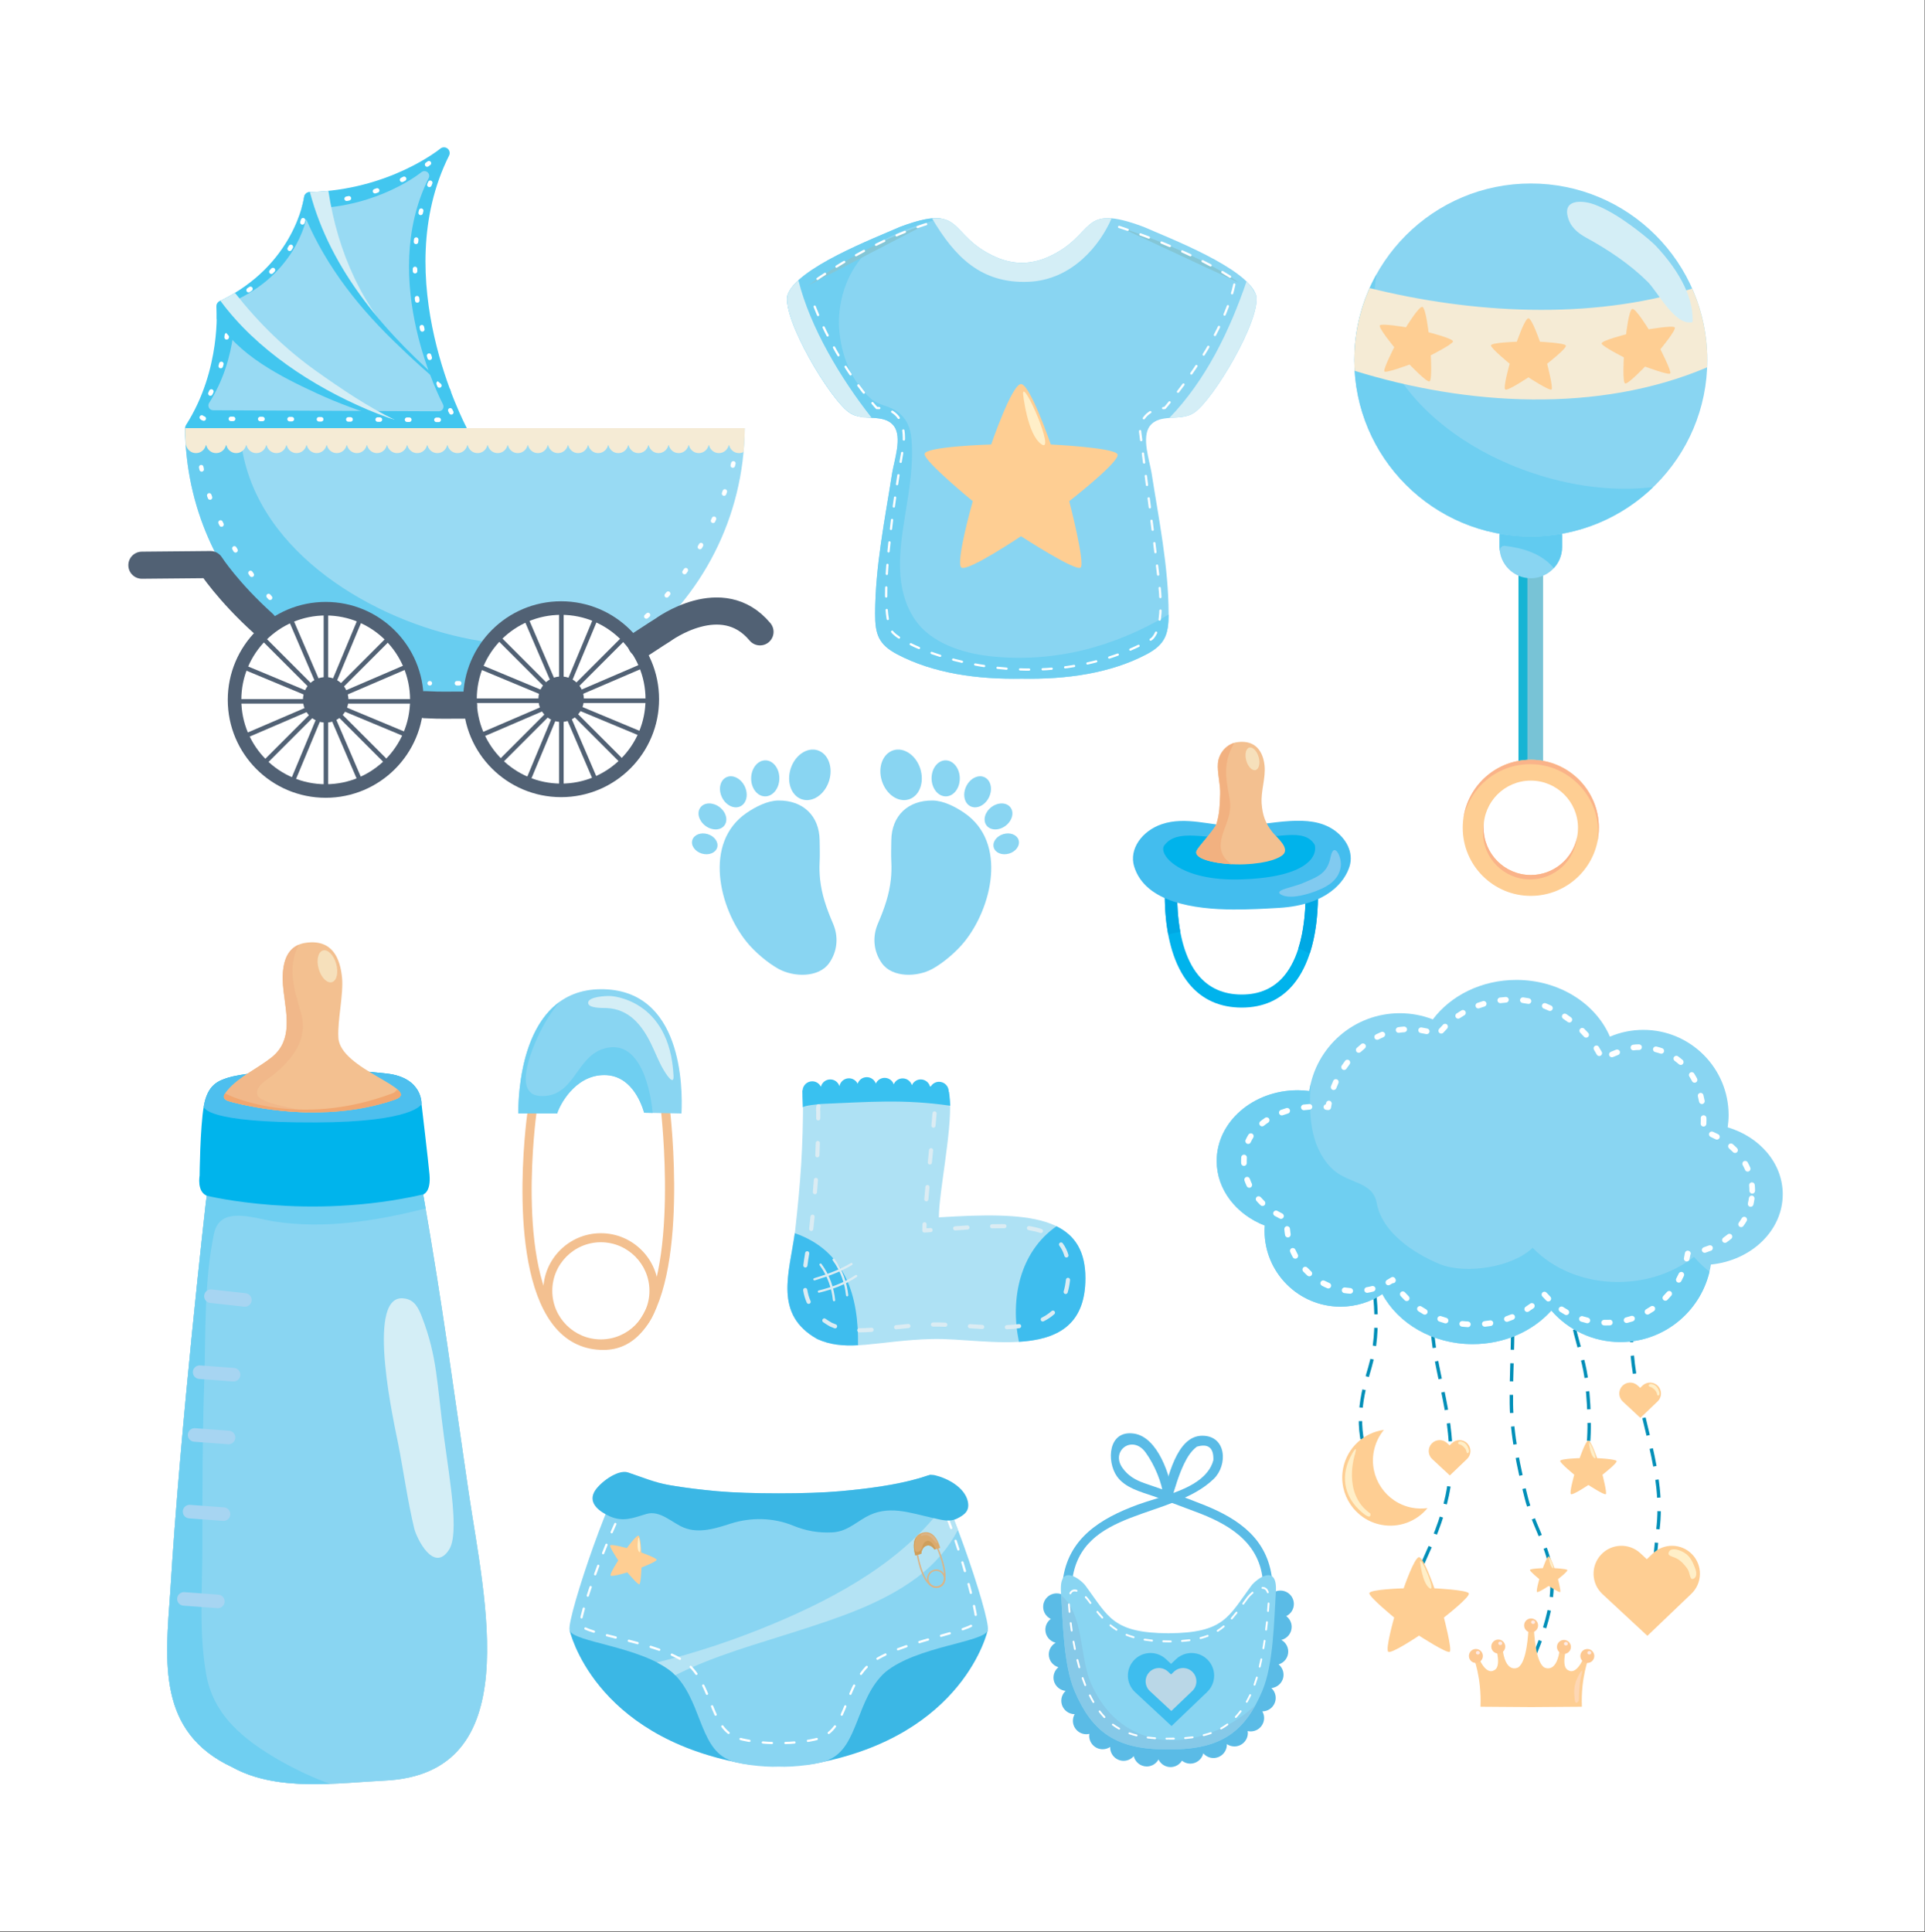 <?xml version="1.0" encoding="utf-8"?>
<!-- Generator: Adobe Illustrator 27.5.0, SVG Export Plug-In . SVG Version: 6.00 Build 0)  -->
<svg version="1.1" id="Capa_1" xmlns="http://www.w3.org/2000/svg" xmlns:xlink="http://www.w3.org/1999/xlink" x="0px" y="0px"
	 viewBox="0 0 2118 2126" style="enable-background:new 0 0 2118 2126;" xml:space="preserve">
<rect x="0" y="0" width="2118" height="2126" fill="#333333" stroke="none"/>
<rect x="-0.002" style="fill:#FFFFFF;" width="2117.597" height="2125.051"/>
<g>
	<g>
		<g>
			<path style="fill:#00B3EC;" d="M1366.298,1108.566c-24.057,0-43.49-8.704-57.758-25.865
				c-34.963-42.06-26.072-120.001-25.678-123.298l13.432,1.806c-0.088,0.748-8.5,74.868,22.428,112.035
				c11.583,13.913,27.589,20.972,47.576,20.972c19.603,0,35.322-6.981,46.721-20.748c31.392-37.919,22.256-115.035,22.161-115.807
				l13.421-1.879c0.429,3.418,10.052,84.281-25.382,127.123C1409.135,1099.93,1389.984,1108.566,1366.298,1108.566z"/>
		</g>
		<g>
			<path style="fill:#00A8E4;" d="M1428.573,1043.33c4.226,1.806,8.369,3.748,12.455,5.782c13.702-41.842,7.903-90.689,7.575-93.33
				l-13.423,1.879C1435.255,958.263,1440.754,1004.784,1428.573,1043.33z"/>
			<path style="fill:#00A8E4;" d="M1298.654,1025.257c-5.971-32.147-2.417-63.562-2.359-64.047l-13.432-1.806
				c-0.25,2.102-3.937,34.54,2.466,68.678C1289.714,1026.941,1294.166,1026.033,1298.654,1025.257z"/>
		</g>
		<path style="fill:#43BDEE;" d="M1419.721,903.279c-20.668,1.17-42.363,5.845-60.743,5.593
			c-26.785-0.369-54.27-10.996-80.616-2.121c-21.627,7.282-36.502,27.278-30.451,46.764c12.268,39.502,66.642,46.91,108.85,47.134
			c16.853,0.092,33.786-0.767,50.588-1.777c53.408-3.223,72.396-29.167,77.509-45.623c4.767-15.35-3.724-31.264-18.224-40.789
			C1453.376,903.75,1436.906,902.304,1419.721,903.279z"/>
		<path style="fill:#00B3EB;" d="M1446.482,929.451c3.258,11.462-6.512,35.822-81.414,38.099
			c-67.707,2.058-91.221-27.958-84.022-37.448c14.331-18.89,43.915-7.136,84.022-7.496
			C1405.179,922.955,1434.76,909.911,1446.482,929.451z"/>
		<g>
			<g>
				<path style="fill:#F3C090;" d="M1411.325,940.665c8.551-7.282-6.408-19.074-10.923-24.647
					c-8.304-10.257-11.234-19.297-12.214-31.511c-1.121-14.035,4.527-28.21,3.175-42.007c-1.442-14.763-9.299-28.783-29.924-25.958
					c-11.709,1.602-20.341,11.991-21.365,23.025c-0.954,10.263,2.896,23.856,2.442,34.196c-0.539,12.287-0.459,21.006-4.117,32.808
					c-1.767,5.694-18.797,23.841-21.535,28.957c-5.786,10.812,28.55,16.424,52.274,15.419
					C1396.695,949.772,1407.851,943.621,1411.325,940.665z"/>
			</g>
			<g>
				<path style="fill:#F2B180;" d="M1345.593,916.863c4.614-14.059,9.882-22.531,7.267-38.245
					c-1.374-8.272-3.286-16.671-3.714-25.069c-0.699-13.792,2.352-25.161,8.957-36.225c-9.971,2.937-17.108,12.292-18.03,22.244
					c-0.956,10.263,2.896,23.856,2.442,34.196c-0.539,12.287-0.459,21.006-4.117,32.808c-1.767,5.694-18.8,23.841-21.535,28.957
					c-4.729,8.831,17.319,14.195,38.485,15.312C1342.508,942.388,1340.685,931.815,1345.593,916.863z"/>
			</g>
			<path style="fill:#F6E0BB;" d="M1384.867,832.95c1.92,6.816,0.422,13.204-3.345,14.263c-3.763,1.063-8.374-3.607-10.292-10.423
				c-1.92-6.816-0.422-13.204,3.343-14.263C1378.34,821.469,1382.947,826.135,1384.867,832.95z"/>
		</g>
		<path style="fill:#81CAF0;" d="M1407.497,981.88c0.187-1.816,4.129-3.277,7.071-4.214c5.835-1.859,11.78-3.379,17.695-5.549
			c-2.139,0.947-0.369,0.184,5.309-2.287c14.236-5.869,23.081-10.394,26.353-26.72c3.658-18.258,12.743-0.17,11.231,10.423
			c-1.935,13.569-12.593,20.923-24.504,25.754c-10.214,4.146-29.354,10.321-40.026,5.558
			C1408.247,983.783,1407.402,982.788,1407.497,981.88z"/>
	</g>
	<g>
		<g>
			<path style="fill:#F3C090;" d="M664.01,1485.227c-20.996,0-38.655-8.069-52.483-23.982
				c-54.983-63.271-32.147-230.604-31.152-237.697l9.85,1.388c-0.24,1.69-23.21,169.941,28.812,229.793
				c12.02,13.831,26.732,20.555,44.973,20.555c13.605,0,24.868-5.243,34.429-16.025c49.976-56.357,28.793-237.57,28.574-239.391
				l9.87-1.194c0.922,7.626,21.926,187.485-30.999,247.177C694.485,1478.707,680.394,1485.227,664.01,1485.227z"/>
		</g>
		<g>
			<path style="fill:#89D5F2;" d="M613.06,1225.068c2.126-7.739,18.879-42.255,51.777-42.255c28.543,0,40.065,28.448,43.912,41.429
				l41.056,0.825c1.418-28.229,1.078-137.424-89.111-136.706c-89.463,0.718-90.573,121.196-90.344,136.706H613.06z"/>
			<path style="fill:#6FCFF1;" d="M662.597,1154.365c-29.339,10.2-31.181,53.401-68.251,51.42
				c-30.329-1.622-8.971-51.202-2.985-64.241c6.753-14.714,14.695-27.895,24.414-39.283
				c-44.896,32.249-45.604,110.511-45.425,122.807h42.711c2.126-7.739,18.879-42.255,51.777-42.255
				c28.543,0,40.065,28.448,43.912,41.429l9.403,0.189C714.779,1190.182,700.832,1141.073,662.597,1154.365z"/>
			<path style="fill:#D4EEF6;" d="M671.466,1095.818c0.012,0,65.45,2.495,69.596,87.864c0.588,12.447-9.43-3.913-11.166-6.893
				c-5.233-8.996-8.874-18.744-13.423-28.089c-10.141-20.831-24.219-38.541-49.16-39.623c-3.651-0.16-20.251,0.529-20.212-5.767
				C647.152,1096.43,667.044,1095.653,671.466,1095.818z"/>
		</g>
		<g>
			<path style="fill:#F3C090;" d="M661.109,1483.571c-34.951,0-63.382-28.434-63.382-63.382c0-34.948,28.431-63.382,63.382-63.382
				c34.951,0,63.382,28.433,63.382,63.382C724.491,1455.137,696.06,1483.571,661.109,1483.571z M661.109,1366.75
				c-29.465,0-53.44,23.972-53.44,53.44c0,29.467,23.975,53.44,53.44,53.44c29.465,0,53.44-23.972,53.44-53.44
				C714.549,1390.722,690.574,1366.75,661.109,1366.75z"/>
		</g>
	</g>
	<g>
		<g>
			<path style="fill:#AEE1F4;" d="M1033.014,1339.365c0-27.38,14.069-93.17,12.168-127.395c-0.211-3.825-1.547-5.942-4.343-8.743
				H883.625c-0.495,2.922-0.061,5.325-0.061,5.325c0,54.76-2.66,91.267-8.748,146.027c-6.083,45.633-24.336,91.262,24.341,118.642
				c33.463,15.215,66.928,1.525,126.249,0c60.901-1.558,168.844,29.205,168.844-66.926
				C1194.251,1336.326,1130.366,1333.282,1033.014,1339.365z"/>
		</g>
		<g>
			<path style="fill:#3EBDEE;" d="M944.034,1480.081c0.82-53.105-13.255-103.734-69.528-123.283
				c-6.355,44.886-23.237,89.49,24.652,116.423C913.44,1479.717,927.742,1480.925,944.034,1480.081z"/>
		</g>
		<g>
			<path style="fill:#3EBDEE;" d="M1162.385,1349.166c-40.327,28.229-51.138,79.931-41.269,127.118
				c39.944-2.422,73.135-16.695,73.135-69.989C1194.251,1376.775,1182.842,1359.201,1162.385,1349.166z"/>
		</g>
		<g>
			<g>
				<path style="fill:#DBECF3;" d="M1017.042,1356.104c-0.578,0-1.136-0.224-1.563-0.621c-0.456-0.427-0.719-1.034-0.719-1.66
					c0-1.962,0.063-4.292,0.18-6.942c0.058-1.257,1.163-2.204,2.384-2.175c1.257,0.053,2.233,1.121,2.175,2.379
					c-0.068,1.548-0.117,2.986-0.146,4.297l4.378-0.286c1.248-0.093,2.345,0.869,2.428,2.126c0.087,1.257-0.864,2.345-2.122,2.432
					l-6.85,0.442C1017.14,1356.104,1017.091,1356.104,1017.042,1356.104z"/>
			</g>
			<g>
				<path style="fill:#DBECF3;" d="M946.391,1465.885c-0.044,0-0.087,0-0.133,0l-0.838-0.005c-1.26-0.019-2.265-1.058-2.241-2.32
					c0.019-1.258,1.049-2.141,2.315-2.238h0.767c3.748-0.063,7.85-0.17,12.564-0.529c1.265-0.199,2.352,0.845,2.449,2.102
					c0.097,1.252-0.843,2.349-2.1,2.447C954.399,1465.711,950.214,1465.885,946.391,1465.885z M985.968,1462.536
					c-1.15,0-2.136-0.864-2.267-2.029c-0.136-1.252,0.767-2.384,2.019-2.519c4.321-0.476,8.826-0.952,13.532-1.374
					c1.289-0.044,2.367,0.816,2.478,2.068c0.112,1.258-0.81,2.369-2.068,2.476c-4.675,0.427-9.146,0.888-13.442,1.364
					C986.135,1462.531,986.05,1462.536,985.968,1462.536z M1107.804,1462.468c-1.214,0-2.223-0.956-2.277-2.175
					c-0.053-1.262,0.918-2.33,2.18-2.383c4.729-0.214,9.207-0.598,13.309-1.146c1.245-0.146,2.399,0.713,2.564,1.961
					c0.167,1.253-0.711,2.398-1.959,2.568c-4.238,0.563-8.848,0.956-13.712,1.175
					C1107.875,1462.468,1107.841,1462.468,1107.804,1462.468z M1080.696,1462.192c-0.036,0-0.073,0-0.112-0.005
					c-4.549-0.218-9.09-0.5-13.581-0.801c-1.257-0.083-2.208-1.17-2.124-2.427c0.083-1.257,1.175-2.199,2.427-2.126
					c4.464,0.301,8.979,0.578,13.501,0.801c1.257,0.058,2.228,1.136,2.167,2.389
					C1082.915,1461.245,1081.908,1462.192,1080.696,1462.192z M918.834,1461.521c-0.258,0-0.522-0.044-0.779-0.141
					c-1.634-0.592-3.265-1.262-4.891-2c-2.781-1.554-5.247-3.122-7.51-4.748c-1.022-0.743-1.255-2.166-0.52-3.19
					c0.736-1.02,2.161-1.258,3.185-0.519c2.127,1.529,4.449,3.01,6.911,4.393c1.347,0.607,2.866,1.218,4.386,1.777
					c1.185,0.432,1.794,1.743,1.364,2.927C920.639,1460.944,919.766,1461.521,918.834,1461.521z M1040.083,1459.75
					c-0.029,0-0.061,0-0.093,0c-4.68-0.185-9.165-0.258-13.427-0.175c-1.146,0.039-2.299-0.98-2.321-2.243
					c-0.024-1.257,0.978-2.301,2.238-2.32c4.335-0.083,8.915-0.005,13.69,0.175c1.262,0.053,2.24,1.117,2.189,2.374
					C1042.311,1458.788,1041.301,1459.75,1040.083,1459.75z M1147.297,1453.963c-0.84,0-1.648-0.466-2.049-1.267
					c-0.558-1.126-0.097-2.5,1.029-3.058c4.02-2,7.627-4.408,10.719-7.17c0.942-0.84,2.381-0.757,3.224,0.184
					c0.837,0.942,0.757,2.384-0.185,3.224c-3.398,3.029-7.343,5.67-11.729,7.85
					C1147.981,1453.885,1147.636,1453.963,1147.297,1453.963z M889.74,1434.564c-0.869,0-1.704-0.505-2.082-1.35
					c-1.872-4.19-3.165-8.617-3.961-13.54c-0.199-1.247,0.646-2.412,1.889-2.616c1.243-0.243,2.415,0.641,2.617,1.884
					c0.73,4.529,1.917,8.588,3.621,12.408c0.515,1.15,0,2.5-1.151,3.02C890.371,1434.501,890.053,1434.564,889.74,1434.564z
					 M1172.516,1423.694c-0.214,0-0.432-0.029-0.65-0.092c-1.209-0.359-1.893-1.631-1.539-2.84
					c1.167-3.927,1.997-8.253,2.471-12.855c0.126-1.258,1.223-2.185,2.5-2.039c1.255,0.126,2.165,1.248,2.036,2.5
					c-0.497,4.889-1.383,9.496-2.631,13.695C1174.41,1423.053,1173.5,1423.694,1172.516,1423.694z M886.128,1394.567
					c-0.095,0-0.189-0.005-0.282-0.015c-1.252-0.155-2.141-1.296-1.99-2.544c0.476-3.855,1.102-8.02,2.029-13.515
					c0.214-1.243,1.379-2.097,2.631-1.869c1.243,0.209,2.081,1.389,1.869,2.626c-0.918,5.427-1.534,9.535-2,13.311
					C888.244,1393.722,887.264,1394.567,886.128,1394.567z M1173.366,1383.551c-0.985,0-1.893-0.641-2.187-1.636
					c-1.262-4.262-3.144-8.092-5.581-11.374c-0.753-1.005-0.541-2.437,0.471-3.189c1.01-0.753,2.442-0.544,3.192,0.471
					c2.76,3.709,4.877,8.015,6.294,12.802c0.354,1.208-0.335,2.476-1.541,2.835
					C1173.798,1383.522,1173.58,1383.551,1173.366,1383.551z M1145.301,1356.623c-0.238,0-0.481-0.034-0.716-0.117
					c-3.828-1.262-8.144-2.301-12.828-3.083c-1.243-0.209-2.083-1.388-1.874-2.626c0.209-1.248,1.384-2.117,2.627-1.874
					c4.913,0.821,9.457,1.913,13.506,3.253c1.199,0.393,1.845,1.685,1.451,2.879
					C1147.151,1356.016,1146.258,1356.623,1145.301,1356.623z M892.555,1354.405c-0.083,0-0.168-0.005-0.253-0.015
					c-1.252-0.141-2.155-1.272-2.017-2.524c0.514-4.626,1-9.102,1.461-13.457c0.134-1.253,1.245-2.17,2.507-2.029
					c1.253,0.136,2.16,1.257,2.029,2.51c-0.461,4.364-0.946,8.85-1.461,13.486C894.691,1353.54,893.704,1354.405,892.555,1354.405z
					 M1050.942,1353.739c-1.185,0-2.19-0.918-2.275-2.122c-0.089-1.257,0.857-2.349,2.114-2.437
					c4.588-0.325,9.108-0.641,13.544-0.927c1.253-0.102,2.345,0.873,2.425,2.131c0.08,1.257-0.873,2.34-2.131,2.422
					c-4.43,0.286-8.937,0.602-13.512,0.927C1051.049,1353.739,1050.996,1353.739,1050.942,1353.739z M1091.561,1351.482
					c-1.233,0-2.25-0.981-2.282-2.224c-0.034-1.257,0.961-2.301,2.219-2.34c3.427-0.088,6.782-0.136,10.056-0.136l3.59,0.024
					c1.262,0.01,2.272,1.044,2.257,2.306c-0.015,1.257-1.18,2.141-2.309,2.257l-3.539-0.024c-3.236,0-6.552,0.049-9.932,0.136
					C1091.6,1351.482,1091.58,1351.482,1091.561,1351.482z M1019.203,1321.805c-0.066,0-0.131-0.005-0.199-0.009
					c-1.258-0.112-2.185-1.219-2.073-2.476c0.378-4.335,0.796-8.869,1.233-13.525c0.119-1.257,1.228-2.165,2.486-2.063
					c1.253,0.121,2.177,1.233,2.058,2.49c-0.437,4.646-0.852,9.175-1.233,13.501
					C1021.37,1320.907,1020.375,1321.805,1019.203,1321.805z M896.631,1313.946c-0.066,0-0.134-0.005-0.199-0.005
					c-1.255-0.111-2.184-1.218-2.076-2.471c0.396-4.554,0.758-9.034,1.088-13.486c0.092-1.258,1.194-2.243,2.442-2.107
					c1.257,0.092,2.199,1.19,2.107,2.447c-0.33,4.471-0.694,8.966-1.092,13.539C898.798,1313.053,897.803,1313.946,896.631,1313.946
					z M1023.077,1281.27c-0.078,0-0.151-0.005-0.231-0.015c-1.255-0.126-2.167-1.243-2.044-2.495l1.347-13.496
					c0.126-1.252,1.252-2.16,2.497-2.044c1.255,0.126,2.17,1.238,2.046,2.495l-1.35,13.501
					C1025.227,1280.391,1024.234,1281.27,1023.077,1281.27z M899.32,1273.38c-0.034,0-0.068,0-0.104-0.004
					c-1.258-0.054-2.233-1.116-2.177-2.379c0.196-4.432,0.361-8.928,0.498-13.506c0.039-1.262,1.039-2.218,2.349-2.218
					c1.258,0.043,2.248,1.087,2.212,2.349c-0.134,4.607-0.304,9.117-0.5,13.578C901.541,1272.425,900.534,1273.38,899.32,1273.38z
					 M1027.053,1240.758c-0.068,0-0.141-0.005-0.214-0.009c-1.255-0.117-2.175-1.228-2.058-2.481
					c0.456-4.913,0.859-9.457,1.187-13.496c0.1-1.257,1.201-2.199,2.459-2.092c1.255,0.102,2.189,1.199,2.087,2.457
					c-0.325,4.058-0.733,8.621-1.192,13.549C1029.213,1239.869,1028.218,1240.758,1027.053,1240.758z M900.274,1232.733
					c-0.003,0-0.005,0-0.01,0c-1.26-0.005-2.277-1.034-2.269-2.292l0.022-7.554c-0.029-0.068-0.161-0.985-0.161-2.252
					c0-1.49,0.18-2.927,0.529-4.272c0.316-1.219,1.56-1.976,2.782-1.631c1.218,0.316,1.951,1.558,1.633,2.782
					c-0.253,0.971-0.381,2.019-0.381,3.121c0,1,0.109,1.685,0.121,1.767l0.017,8.063
					C902.551,1231.724,901.532,1232.733,900.274,1232.733z M923.785,1208.601c-1.083,0-2.042-0.772-2.243-1.874
					c-0.228-1.238,0.597-2.427,1.835-2.655c3.981-0.724,8.52-1.505,13.437-2.287c1.238-0.179,2.41,0.655,2.61,1.898
					c0.196,1.243-0.653,2.413-1.898,2.612c-4.876,0.772-9.384,1.549-13.328,2.267
					C924.059,1208.586,923.921,1208.601,923.785,1208.601z M1017.902,1205.378c-0.272,0-0.549-0.049-0.818-0.151
					c-3.357-1.287-7.614-2.257-12.649-2.869c-1.253-0.155-2.143-1.291-1.99-2.544c0.153-1.252,1.296-2.165,2.541-1.985
					c5.406,0.66,10.027,1.714,13.734,3.136c1.177,0.451,1.765,1.772,1.313,2.951
					C1019.683,1204.819,1018.819,1205.378,1017.902,1205.378z M964.083,1202.868c-1.163,0-2.156-0.879-2.267-2.064
					c-0.121-1.257,0.796-2.369,2.051-2.49c4.547-0.432,9.122-0.791,13.629-1.024c1.267-0.078,2.33,0.893,2.399,2.155
					c0.068,1.257-0.901,2.33-2.158,2.398c-4.442,0.238-8.954,0.583-13.435,1.015
					C964.229,1202.863,964.156,1202.868,964.083,1202.868z"/>
			</g>
		</g>
		<path style="fill:#39C1F0;" d="M904.1,1214.538c52.068-2.131,89.466-5.466,141.464,1.995c-0.233-3.86-0.704-10.656-1.33-14.826
			c-0.048-0.301-0.208-0.583-0.383-0.865c-0.014-5.879-4.782-10.646-10.671-10.646c-3.86,0-7.209,2.073-9.083,5.141
			c-0.289-0.029-0.583-0.053-0.876-0.082c-1.311-4.413-5.347-7.646-10.182-7.646c-4.34,0-8.059,2.602-9.727,6.321
			c-1.366-4.32-5.357-7.471-10.129-7.471c-4.427,0-8.221,2.694-9.838,6.534c-1.471-4.131-5.376-7.112-10.017-7.112
			c-4.306,0-7.991,2.568-9.68,6.238c-1.5-4.078-5.384-7.005-9.981-7.005c-4.672,0-8.598,3.019-10.044,7.194
			c-1.748-3.51-5.335-5.947-9.525-5.947c-5.204,0-9.523,3.723-10.467,8.651c-1.388-4.282-5.362-7.403-10.107-7.403
			c-4.985,0-9.139,3.432-10.311,8.054c-1.735-3.539-5.34-5.99-9.544-5.99c-5.68,0-10.277,4.447-10.607,10.044
			c-0.17-0.005-0.255-0.01-0.255-0.01c0,4.995,0.216,11.608,0.493,18.705C883.531,1216.456,901.58,1214.64,904.1,1214.538z"/>
		<g>
			<path style="fill:none;stroke:#DBECF3;stroke-width:2.486;stroke-linecap:round;stroke-miterlimit:10;" d="M902.854,1391.343
				c8.991,12.132,13.484,26.065,14.831,39.099"/>
			<path style="fill:none;stroke:#DBECF3;stroke-width:2.486;stroke-linecap:round;stroke-miterlimit:10;" d="M917.236,1385.95
				c8.991,12.136,13.484,26.064,14.831,39.099"/>
			<path style="fill:none;stroke:#DBECF3;stroke-width:2.486;stroke-linecap:round;stroke-miterlimit:10;" d="M896.114,1407.524
				c14.054-4.311,28.084-9.214,40.745-16.806"/>
			<path style="fill:none;stroke:#DBECF3;stroke-width:2.486;stroke-linecap:round;stroke-miterlimit:10;" d="M901.056,1421.005
				c14.302-3.476,28.696-8.826,40.954-17.103"/>
		</g>
	</g>
	<g>
		<g>
			<g>
				<path style="fill:#89D5F2;" d="M1382.212,325.128c-9.054-30.191-96.592-63.392-123.759-75.47
					c-72.44-27.161-51.318,9.049-105.636,33.201c-9.335,4.15-18.957,6.131-28.504,6.374c-9.547-0.243-19.168-2.224-28.504-6.374
					c-54.318-24.152-33.196-60.362-105.636-33.201c-27.166,12.078-114.705,45.279-123.759,75.47
					c-5.257,26.365,46.651,114.268,68.29,128.958c14.846,10.078,37.468,0.194,48.668,14.471c9.68,12.34,0.313,38.507-1.777,51.911
					c-7.972,51.163-18.613,102.67-18.744,154.649c-0.059,22.613,3.65,33.88,24.307,44.769
					c39.616,20.875,87.985,27.725,137.155,26.788c49.17,0.937,97.536-5.913,137.155-26.788
					c20.654-10.889,24.365-22.156,24.307-44.769c-0.131-51.979-10.773-103.486-18.744-154.649
					c-2.092-13.404-11.457-39.57-1.777-51.911c11.2-14.277,33.822-4.393,48.667-14.471
					C1335.559,439.396,1387.467,351.494,1382.212,325.128z"/>
			</g>
			<g>
				<path style="fill:#6FCFF1;" d="M1088.803,721.92c-29.419-3.286-64.53-14.302-82.077-40.133
					c-22.86-33.657-17.236-75.455-11.098-113.525c4.527-28.06,9.602-56.576,7.229-85.136c-1.029-12.37-5.505-23.03-15.772-30.341
					c-9.418-6.704-20.397-6.573-29.045-14.219c-21.287-18.816-32.722-48.473-34.696-76.261c-2.068-29.181,7.534-60.44,27.638-82.271
					c18.399-19.981,58.328-32.924,84.354-39.638c-9.493-1.432-22.901,0.913-45.163,9.262
					c-27.166,12.078-114.705,45.279-123.759,75.47c-5.257,26.365,46.651,114.268,68.29,128.958
					c14.846,10.078,37.468,0.194,48.668,14.471c9.68,12.34,0.313,38.507-1.777,51.911c-7.972,51.163-18.613,102.67-18.744,154.649
					c-0.059,22.613,3.65,33.88,24.307,44.769c39.616,20.875,87.985,27.725,137.155,26.788c49.17,0.937,97.536-5.913,137.155-26.788
					c20.322-10.719,24.232-21.816,24.297-43.711C1226.696,711.434,1160.094,729.887,1088.803,721.92z"/>
			</g>
			<path style="fill:#FECE93;" d="M1123.373,422.585c10.061,0,32.788,66.44,32.788,66.44s69.261,3.345,73.324,10.656
				c4.063,7.311-53.056,51.716-53.056,51.716s17.737,68.207,12.525,73.028c-5.212,4.816-65.581-34.477-65.581-34.477
				s-58.721,39.468-65.581,34.477c-6.865-4.99,12.522-73.028,12.522-73.028s-52.767-43.182-53.056-51.716
				c-0.289-8.534,73.322-10.656,73.322-10.656S1113.31,422.585,1123.373,422.585z"/>
			<path style="fill:#FFEFC8;" d="M1125.635,433.036c0,0,4.53,45.279,20.375,55.843
				C1161.861,499.443,1125.635,416.434,1125.635,433.036z"/>
		</g>
		<g>
			<path style="fill:#D4EEF6;" d="M1131.675,310.03c48.294-2.01,78.883-40.784,91.374-69.839
				c-31.424-2.67-27.589,23.71-70.232,42.668c-9.335,4.15-18.957,6.131-28.504,6.374c-9.547-0.243-19.168-2.224-28.504-6.374
				c-42.691-18.982-38.803-45.396-70.345-42.653C1050.389,282.485,1079.483,312.205,1131.675,310.03z"/>
		</g>
		<g>
			<path style="fill:#D4EEF6;" d="M1382.212,325.128c-1.158-3.869-7.119-11.938-10.564-15.85
				c-18.942,55.323-45.026,108.986-85.099,150.595c9.401-0.704,19.484-0.432,27.373-5.787
				C1335.559,439.396,1387.467,351.494,1382.212,325.128z"/>
		</g>
		<g>
			<path style="fill:#D4EEF6;" d="M878.458,308.375c-6.073,5.588-10.387,11.219-12.045,16.753
				c-5.257,26.365,46.651,114.268,68.29,128.958c3.607,2.447,13.969,6.874,24.159,5.364
				C925.188,416.696,891.351,360.242,878.458,308.375z"/>
		</g>
		
			<path style="fill:#84C6D6;stroke:#FFFFFF;stroke-width:2.486;stroke-linecap:round;stroke-miterlimit:10;stroke-dasharray:9.942,14.913;" d="
			M1231.286,249.658c0,0,82.504,26.162,131.807,61.377"/>
		
			<path style="fill:#84C6D6;stroke:#FFFFFF;stroke-width:2.486;stroke-linecap:round;stroke-miterlimit:10;stroke-dasharray:9.942,14.913;" d="
			M1018.98,246.639c0,0-61.377,18.113-129.798,67.416"/>
		
			<path style="fill:none;stroke:#FFFFFF;stroke-width:2.486;stroke-linecap:round;stroke-miterlimit:10;stroke-dasharray:9.942,14.913;" d="
			M1358.065,313.05c-14.088,65.401-76.47,135.832-76.47,135.832c-29.181,2.015-27.166,26.162-27.166,26.162
			s15.093,115.71,21.127,168.033c6.039,52.323-9.054,60.372-9.054,60.372c-120.744,67.416-261.606,15.093-283.746-7.044
			c-22.134-22.137,10.062-199.224,10.062-199.224s12.078-48.299-28.171-48.299c0,0-46.284-48.293-72.446-122.754"/>
	</g>
	<g>
		<g>
			<g>
				<path style="fill:#89D5F2;" d="M902.313,967.433c-0.655-6.2-0.845-12.637-0.485-19.486c0.403-7.69,0.083-15.545,0-23.249
					c-0.289-27.428-18.594-44.279-45.512-43.958c-12.02,0.146-25.2,7.029-34.852,13.632
					c-47.835,32.729-30.181,104.714,0.059,141.968c8.811,10.855,22.817,22.899,35.07,29.657c16.646,9.185,44.167,9.869,55.646-6.301
					c9.221-12.991,10.512-29.089,4.369-43.395C909.377,999.469,904.1,984.342,902.313,967.433z"/>
			</g>
			<path style="fill:#89D5F2;" d="M912.173,859.228c-4.748,14.904-18.057,23.977-29.725,20.258
				c-11.663-3.718-17.27-18.816-12.52-33.72c4.75-14.908,18.059-23.977,29.725-20.263
				C911.318,829.222,916.923,844.32,912.173,859.228z"/>
			<path style="fill:#89D5F2;" d="M857.5,856.583c-0.151,10.947-7.214,19.734-15.782,19.618
				c-8.571-0.112-15.399-9.083-15.256-20.035c0.148-10.947,7.212-19.734,15.782-19.617
				C850.815,836.659,857.646,845.631,857.5,856.583z"/>
			<path style="fill:#89D5F2;" d="M819.367,865.112c4.274,8.826,2.141,18.695-4.77,22.04c-6.908,3.345-15.974-1.097-20.248-9.928
				c-4.275-8.826-2.138-18.695,4.769-22.04C806.027,851.84,815.093,856.281,819.367,865.112z"/>
			<path style="fill:#89D5F2;" d="M791.604,887.934c7.287,5.471,9.719,14.525,5.439,20.225c-4.279,5.699-13.653,5.889-20.935,0.417
				c-7.287-5.466-9.719-14.52-5.437-20.224C774.947,882.652,784.322,882.467,791.604,887.934z"/>
			<path style="fill:#89D5F2;" d="M778.617,917.712c7.554,2.277,12.234,8.908,10.457,14.821c-1.782,5.908-9.345,8.859-16.899,6.588
				c-7.551-2.272-12.233-8.908-10.452-14.821C763.5,918.392,771.064,915.44,778.617,917.712z"/>
		</g>
		<g>
			<g>
				<path style="fill:#89D5F2;" d="M980.167,967.433c0.655-6.2,0.84-12.637,0.485-19.486c-0.403-7.69-0.083-15.545,0-23.249
					c0.286-27.428,18.593-44.279,45.512-43.958c12.015,0.146,25.2,7.029,34.849,13.632c47.835,32.729,30.184,104.714-0.058,141.968
					c-8.809,10.855-22.814,22.899-35.067,29.657c-16.646,9.185-44.167,9.869-55.648-6.301c-9.219-12.991-10.513-29.089-4.369-43.395
					C973.101,999.469,978.38,984.342,980.167,967.433z"/>
			</g>
			<path style="fill:#89D5F2;" d="M970.307,859.228c4.747,14.904,18.054,23.977,29.72,20.258
				c11.665-3.718,17.273-18.816,12.522-33.72c-4.75-14.908-18.057-23.977-29.722-20.263
				C971.161,829.222,965.554,844.32,970.307,859.228z"/>
			<path style="fill:#89D5F2;" d="M1024.98,856.583c0.146,10.947,7.214,19.734,15.782,19.618
				c8.571-0.112,15.399-9.083,15.254-20.035c-0.146-10.947-7.214-19.734-15.782-19.617
				C1031.664,836.659,1024.834,845.631,1024.98,856.583z"/>
			<path style="fill:#89D5F2;" d="M1063.113,865.112c-4.277,8.826-2.141,18.695,4.767,22.04c6.908,3.345,15.977-1.097,20.251-9.928
				c4.275-8.826,2.139-18.695-4.77-22.04C1076.451,851.84,1067.387,856.281,1063.113,865.112z"/>
			<path style="fill:#89D5F2;" d="M1090.871,887.934c-7.282,5.471-9.714,14.525-5.437,20.225c4.282,5.699,13.656,5.889,20.938,0.417
				c7.282-5.466,9.719-14.52,5.438-20.224C1107.53,882.652,1098.156,882.467,1090.871,887.934z"/>
			<path style="fill:#89D5F2;" d="M1103.86,917.712c-7.552,2.277-12.234,8.908-10.455,14.821c1.777,5.908,9.345,8.859,16.897,6.588
				c7.551-2.272,12.236-8.908,10.454-14.821C1118.98,918.392,1111.411,915.44,1103.86,917.712z"/>
		</g>
	</g>
	<g>
		<path style="fill:#5ABBE6;" d="M1421.168,1789.917c0-4.865-2.377-9.141-5.996-11.841c4.959-2.393,8.406-7.422,8.406-13.297
			c0-8.175-6.629-14.807-14.807-14.807c-8.175,0-14.807,6.631-14.807,14.807c0,4.864,2.376,9.141,5.998,11.836
			c-4.959,2.393-8.408,7.427-8.408,13.302c0,5.534,3.071,10.301,7.566,12.84c-6.503,1.563-11.355,7.379-11.355,14.365
			c0,4.588,2.136,8.641,5.418,11.36c-6.103,1.825-10.583,7.422-10.583,14.117c0,4.292,1.849,8.122,4.762,10.821
			c-7.493,0.733-13.37,6.981-13.37,14.666c0,2.646,0.75,5.088,1.966,7.238c-8.131,0.058-14.71,6.656-14.71,14.797
			c0,0.728,0.117,1.427,0.216,2.126c-1.07-0.248-2.167-0.403-3.313-0.403c-8.177,0-14.807,6.626-14.807,14.807
			c0,0.17,0.044,0.325,0.048,0.49c-2.369-1.612-5.228-2.558-8.313-2.558c-6.974,0-12.785,4.84-14.353,11.335
			c-2.716-3.121-6.67-5.136-11.129-5.136c-5.314,0-9.94,2.826-12.552,7.03c-2.524-2-5.67-3.243-9.141-3.243
			c-5.578,0-10.374,3.121-12.899,7.67c-2.403-4.932-7.418-8.359-13.272-8.359c-4.462,0-8.413,2.015-11.127,5.136
			c-1.57-6.491-7.379-11.331-14.355-11.331c-3.083,0-5.942,0.942-8.314,2.554c0.007-0.165,0.051-0.321,0.051-0.491
			c0-8.175-6.632-14.807-14.807-14.807c-1.146,0-2.245,0.16-3.316,0.403c0.102-0.699,0.214-1.398,0.214-2.127
			c0-8.141-6.576-14.738-14.705-14.792c1.214-2.151,1.967-4.598,1.967-7.243c0-7.685-5.879-13.928-13.37-14.661
			c2.91-2.704,4.76-6.535,4.76-10.821c0-6.699-4.478-12.292-10.581-14.122c3.282-2.714,5.416-6.767,5.416-11.36
			c0-6.986-4.852-12.802-11.355-14.36c4.495-2.544,7.568-7.311,7.568-12.845c0-5.874-3.449-10.903-8.408-13.297
			c3.62-2.699,5.998-6.976,5.998-11.84c0-8.175-6.631-14.807-14.807-14.807c-8.18,0-14.809,6.631-14.809,14.807
			c0,5.874,3.449,10.908,8.408,13.297c-3.62,2.699-5.998,6.981-5.998,11.84c0,6.986,4.852,12.802,11.355,14.365
			c-4.495,2.539-7.569,7.306-7.569,12.84c0,6.699,4.479,12.292,10.583,14.122c-3.281,2.714-5.417,6.767-5.417,11.359
			c0,7.685,5.879,13.928,13.372,14.661c-2.91,2.704-4.76,6.534-4.76,10.821c0,8.146,6.576,14.743,14.705,14.797
			c-1.213,2.146-1.966,4.597-1.966,7.238c0,8.18,6.632,14.811,14.807,14.811c1.143,0,2.245-0.16,3.316-0.403
			c-0.102,0.699-0.213,1.393-0.213,2.121c0,8.18,6.626,14.807,14.807,14.807c3.083,0,5.942-0.947,8.313-2.558
			c-0.007,0.17-0.051,0.325-0.051,0.495c0,8.175,6.632,14.807,14.807,14.807c4.462,0,8.413-2.014,11.127-5.136
			c1.573,6.496,7.379,11.336,14.355,11.336c5.576,0,10.372-3.121,12.899-7.671c2.403,4.927,7.418,8.355,13.272,8.355
			c5.316,0,9.937-2.821,12.549-7.03c2.525,2,5.675,3.243,9.144,3.243c6.976,0,12.785-4.84,14.355-11.331
			c2.714,3.121,6.668,5.136,11.127,5.136c8.177,0,14.809-6.631,14.809-14.812c0-0.17-0.046-0.325-0.051-0.49
			c2.372,1.612,5.231,2.558,8.314,2.558c8.177,0,14.807-6.632,14.807-14.807c0-0.728-0.112-1.427-0.214-2.126
			c1.068,0.248,2.17,0.403,3.313,0.403c8.178,0,14.807-6.631,14.807-14.807c0-2.646-0.75-5.093-1.967-7.243
			c8.132-0.054,14.707-6.651,14.707-14.792c0-4.286-1.849-8.117-4.757-10.821c7.49-0.733,13.365-6.981,13.365-14.666
			c0-4.592-2.131-8.646-5.416-11.36c6.105-1.825,10.581-7.423,10.581-14.118c0-5.539-3.068-10.301-7.566-12.845
			C1416.315,1802.714,1421.168,1796.903,1421.168,1789.917z"/>
		<g>
			<g>
				<path style="fill:#5ABBE6;" d="M1179.609,1739.492c9.428-80.237,109.566-67.528,155.855-112.394
					c15.552-15.068,14.217-47.478-12.663-47.478c-28.875,0-37.789,48.327-44.352,68.794c-2.037,6.365,7.937,9.064,9.962,2.748
					c4.442-13.86,8.046-27.536,14.425-40.697c3.444-7.107,7.566-13.932,14.044-18.811c12.63-3.666,18.676,1.301,18.14,14.889
					c-1.308,4.932-3.593,9.35-6.86,13.248c-15.918,20.171-53.134,27.142-76.434,35.701c-41.08,15.093-76.948,37.192-82.449,84
					C1168.504,1746.099,1178.842,1746.026,1179.609,1739.492L1179.609,1739.492z"/>
			</g>
		</g>
		<g>
			<g>
				<path style="fill:#5ABBE6;" d="M1399.582,1736.91c-5.069-43.134-35.492-65.11-73.397-80.528
					c-21.846-8.884-44.408-16.773-66.705-24.439c-10.115-3.476-18.504-8.301-24.659-17.175
					c-12.972-18.691,11.136-36.599,25.591-16.793c9.76,13.375,18.12,33.06,19.853,49.231c0.704,6.553,11.042,6.621,10.33,0
					c-2.432-22.671-16.51-66.324-43.162-69.985c-28.482-3.913-29.904,30.696-18.647,46.92c8.802,12.685,26.113,17.151,39.842,21.836
					c15.35,5.238,30.533,11.301,45.765,16.894c35.921,13.2,69.969,32.424,74.858,74.038
					C1390.02,1743.443,1400.358,1743.517,1399.582,1736.91L1399.582,1736.91z"/>
			</g>
		</g>
		<g>
			<path style="fill:#89D5F2;" d="M1376.755,1744.657c-25.361,34.375-29.912,51.915-91.194,52.313
				c-61.282-0.398-65.833-17.938-91.194-52.313c-5.204-7.058-29.094-25.482-27.026,6.884c2,31.342,2.612,79.927,14.976,108.986
				c19.113,44.905,45.469,64.61,102.481,64.207c0.117,0.01,0.231,0.01,0.349,0.015c0.141,0,0.272-0.005,0.413-0.005
				c0.144,0,0.269,0.005,0.413,0.005c0.116-0.005,0.233-0.005,0.349-0.015c57.012,0.403,83.368-19.302,102.478-64.207
				c12.367-29.06,12.979-77.645,14.979-108.986C1405.846,1719.176,1381.959,1737.599,1376.755,1744.657z"/>
		</g>
		<g>
			<path style="fill:#86C9E8;" d="M1267.936,1912.181c-33.319-8.549-54.925-30.443-68.181-61.465
				c-11.918-27.889-7.265-75.533-32.198-95.519c1.842,31.361,2.861,77.363,14.76,105.331c19.113,44.905,45.469,64.61,102.481,64.207
				c0.117,0.01,0.231,0.01,0.349,0.015c0.141,0,0.272-0.005,0.413-0.005c0.144,0,0.269,0.005,0.413,0.005
				c0.116-0.005,0.233-0.005,0.349-0.015c49.983,0.354,76.407-14.758,95.036-48.75
				C1352.788,1903.088,1305.567,1921.837,1267.936,1912.181z"/>
		</g>
		<g>
			<g>
				<g>
					<path style="fill:#3EBDEE;" d="M1288.998,1899.005l-40.08-37.215c-10.068-9.35-10.649-25.089-1.304-35.152
						c9.348-10.069,25.086-10.651,35.152-1.301l5.738,5.326l5.314-5.083c9.932-9.491,25.676-9.136,35.167,0.796
						c9.493,9.928,9.139,25.676-0.791,35.167L1288.998,1899.005z"/>
				</g>
			</g>
			<g>
				<g>
					<path style="fill:#BAD7E7;" d="M1288.763,1882.48l-23.586-21.904c-5.923-5.495-6.265-14.758-0.765-20.68
						c5.498-5.928,14.76-6.272,20.683-0.767l3.376,3.136l3.129-2.99c5.845-5.588,15.108-5.379,20.693,0.466
						c5.585,5.845,5.376,15.108-0.469,20.69L1288.763,1882.48z"/>
				</g>
			</g>
		</g>
		<g>
			<path style="fill:#FFFFFF;" d="M1285.923,1913.904l-0.289-0.01l-0.286-1.029l0.019,1.034l-1.957-0.005
				c-0.573,0-1.087-0.456-1.087-1.029s0.413-1.034,0.983-1.034v1.034l0.022-1.034l1.556-0.005l0.316,1.044v-1.03l2.818-0.009
				c1.194,0,2.374-0.01,3.539-0.024c0.005,0,0.01,0,0.014,0c0.563,0,1.025,0.451,1.034,1.015c0.005,0.573-0.451,1.044-1.019,1.048
				c-1.175,0.019-2.364,0.024-3.568,0.024l-1.815-0.005L1285.923,1913.904z M1270.927,1913.477c-0.027,0-0.049,0-0.075-0.005
				c-2.864-0.204-5.646-0.481-8.277-0.821c-0.565-0.073-0.966-0.592-0.891-1.155c0.073-0.568,0.59-0.976,1.158-0.893
				c2.59,0.335,5.335,0.607,8.156,0.811c0.57,0.039,1,0.534,0.958,1.102C1271.917,1913.059,1271.463,1913.477,1270.927,1913.477z
				 M1303.946,1913.307c-0.534,0-0.988-0.413-1.029-0.952c-0.046-0.568,0.378-1.068,0.947-1.111
				c2.821-0.223,5.563-0.515,8.153-0.869c0.575-0.049,1.085,0.321,1.163,0.883c0.078,0.568-0.318,1.088-0.883,1.165
				c-2.629,0.354-5.408,0.656-8.267,0.879C1303.999,1913.307,1303.97,1913.307,1303.946,1913.307z M1250.537,1910.394
				c-0.083,0-0.167-0.009-0.25-0.034c-2.774-0.689-5.466-1.495-8-2.394c-0.539-0.189-0.821-0.777-0.631-1.315
				c0.189-0.539,0.78-0.811,1.316-0.626c2.476,0.869,5.104,1.655,7.816,2.335c0.554,0.136,0.888,0.699,0.753,1.248
				C1251.421,1910.078,1251.001,1910.394,1250.537,1910.394z M1324.325,1910.141c-0.464,0-0.883-0.315-1-0.786
				c-0.141-0.553,0.197-1.112,0.75-1.252c2.721-0.679,5.355-1.461,7.821-2.33c0.541-0.16,1.129,0.102,1.318,0.631
				c0.189,0.544-0.095,1.131-0.631,1.32c-2.529,0.883-5.224,1.69-8.005,2.384
				C1324.495,1910.132,1324.408,1910.141,1324.325,1910.141z M1231.35,1902.942c-0.17,0-0.345-0.044-0.505-0.131
				c-2.437-1.369-4.809-2.898-7.039-4.539c-0.461-0.34-0.558-0.985-0.219-1.447c0.335-0.456,0.983-0.558,1.442-0.218
				c2.165,1.597,4.461,3.078,6.828,4.403c0.498,0.282,0.678,0.908,0.396,1.403
				C1232.063,1902.753,1231.711,1902.942,1231.35,1902.942z M1343.537,1902.748c-0.361,0-0.716-0.194-0.905-0.534
				c-0.276-0.5-0.097-1.126,0.403-1.403c2.384-1.32,4.685-2.791,6.842-4.374c0.461-0.33,1.109-0.238,1.445,0.228
				c0.337,0.461,0.238,1.107-0.224,1.447c-2.228,1.626-4.604,3.146-7.061,4.505
				C1343.877,1902.704,1343.707,1902.748,1343.537,1902.748z M1215.174,1890.262c-0.272,0-0.549-0.111-0.753-0.325
				c-1.867-1.985-3.682-4.131-5.398-6.389c-0.345-0.451-0.258-1.097,0.194-1.447c0.456-0.349,1.102-0.252,1.447,0.199
				c1.675,2.195,3.447,4.287,5.262,6.219c0.391,0.413,0.374,1.073-0.044,1.461
				C1215.684,1890.17,1215.429,1890.262,1215.174,1890.262z M1359.737,1890.102c-0.252,0-0.505-0.097-0.706-0.282
				c-0.417-0.388-0.436-1.043-0.048-1.461c1.81-1.927,3.57-4.025,5.231-6.238c0.345-0.456,0.993-0.544,1.449-0.204
				c0.454,0.34,0.546,0.99,0.204,1.447c-1.706,2.272-3.515,4.427-5.374,6.408C1360.288,1889.99,1360.014,1890.102,1359.737,1890.102
				z M1203.008,1873.635c-0.354,0-0.699-0.184-0.893-0.515c-1.34-2.311-2.66-4.782-3.927-7.34c-0.257-0.51-0.049-1.126,0.466-1.379
				c0.51-0.257,1.129-0.049,1.384,0.461c1.248,2.52,2.549,4.947,3.865,7.224c0.286,0.49,0.119,1.126-0.374,1.412
				C1203.363,1873.591,1203.183,1873.635,1203.008,1873.635z M1371.769,1873.387c-0.169,0-0.344-0.044-0.504-0.131
				c-0.495-0.277-0.675-0.908-0.396-1.403c1.284-2.287,2.546-4.734,3.75-7.282c0.245-0.51,0.861-0.743,1.378-0.49
				c0.515,0.243,0.733,0.864,0.491,1.379c-1.228,2.587-2.51,5.077-3.816,7.398
				C1372.483,1873.198,1372.134,1873.387,1371.769,1873.387z M1194.044,1855.046c-0.41,0-0.799-0.243-0.959-0.646
				c-0.985-2.456-1.959-5.083-2.893-7.801c-0.184-0.544,0.102-1.126,0.641-1.311c0.544-0.189,1.128,0.102,1.315,0.641
				c0.918,2.685,1.881,5.277,2.854,7.704c0.214,0.529-0.043,1.126-0.575,1.34
				C1194.304,1855.022,1194.173,1855.046,1194.044,1855.046z M1380.323,1854.609c-0.114,0-0.233-0.019-0.347-0.063
				c-0.536-0.189-0.818-0.781-0.624-1.315c0.859-2.413,1.714-5.039,2.534-7.811c0.165-0.544,0.74-0.879,1.286-0.694
				c0.544,0.16,0.859,0.733,0.694,1.286c-0.832,2.801-1.697,5.467-2.571,7.913
				C1381.149,1854.347,1380.748,1854.609,1380.323,1854.609z M1187.503,1835.453c-0.452,0-0.865-0.301-0.993-0.752
				c-0.736-2.636-1.44-5.316-2.105-8.035c-0.136-0.553,0.201-1.112,0.753-1.247c0.563-0.136,1.116,0.204,1.252,0.757
				c0.663,2.689,1.36,5.355,2.088,7.966c0.155,0.549-0.165,1.117-0.716,1.277C1187.69,1835.439,1187.595,1835.453,1187.503,1835.453
				z M1386.037,1834.754c-0.078,0-0.156-0.005-0.233-0.029c-0.558-0.126-0.903-0.684-0.772-1.243
				c0.619-2.636,1.209-5.326,1.765-8.044c0.114-0.563,0.658-0.903,1.221-0.806c0.558,0.116,0.918,0.66,0.803,1.218
				c-0.561,2.743-1.153,5.452-1.779,8.107C1386.93,1834.434,1386.508,1834.754,1386.037,1834.754z M1182.692,1815.35
				c-0.483,0-0.913-0.335-1.012-0.825c-0.556-2.709-1.075-5.432-1.566-8.146c-0.097-0.563,0.274-1.097,0.835-1.199
				c0.563-0.107,1.1,0.272,1.199,0.835c0.486,2.699,1.005,5.404,1.553,8.098c0.116,0.558-0.243,1.107-0.801,1.219
				C1182.828,1815.345,1182.76,1815.35,1182.692,1815.35z M1390.076,1814.486c-0.054,0-0.114-0.004-0.17-0.014
				c-0.563-0.097-0.942-0.626-0.85-1.194c0.459-2.709,0.888-5.432,1.296-8.151c0.085-0.568,0.612-0.961,1.175-0.869
				c0.563,0.083,0.951,0.607,0.869,1.175c-0.408,2.728-0.843,5.466-1.301,8.194
				C1391.008,1814.132,1390.571,1814.486,1390.076,1814.486z M1287.047,1806.986c-2.488-0.019-4.884-0.068-7.204-0.146
				c-0.573-0.024-1.017-0.5-0.995-1.073c0.019-0.563,0.515-1.029,1.068-0.995c2.299,0.083,4.677,0.131,7.139,0.146l1.071-0.009
				c0.005,0,0.007,0,0.012,0c0.566,0,1.027,0.456,1.031,1.024c0.007,0.573-0.451,1.034-1.019,1.044L1287.047,1806.986z
				 M1300.509,1806.471c-0.534,0-0.986-0.413-1.029-0.956c-0.042-0.568,0.383-1.063,0.953-1.107
				c2.864-0.218,5.605-0.495,8.154-0.835c0.568-0.039,1.087,0.33,1.16,0.888c0.075,0.568-0.323,1.088-0.888,1.16
				c-2.583,0.34-5.369,0.626-8.27,0.845C1300.562,1806.471,1300.535,1806.471,1300.509,1806.471z M1267.521,1806.039
				c-0.031,0-0.068,0-0.102-0.004c-2.859-0.282-5.636-0.636-8.248-1.049c-0.563-0.088-0.947-0.616-0.859-1.18
				c0.09-0.563,0.626-0.918,1.182-0.864c2.571,0.408,5.309,0.757,8.129,1.034c0.568,0.058,0.981,0.563,0.928,1.131
				C1268.497,1805.641,1268.046,1806.039,1267.521,1806.039z M1320.874,1803.301c-0.461,0-0.879-0.311-1-0.771
				c-0.141-0.554,0.192-1.116,0.743-1.258c2.699-0.694,5.309-1.524,7.753-2.451c0.539-0.219,1.131,0.063,1.335,0.597
				c0.204,0.534-0.066,1.131-0.599,1.33c-2.517,0.961-5.199,1.811-7.971,2.524
				C1321.046,1803.292,1320.961,1803.301,1320.874,1803.301z M1247.239,1802.369c-0.093,0-0.189-0.014-0.282-0.043
				c-2.767-0.786-5.427-1.69-7.913-2.685c-0.529-0.213-0.786-0.815-0.573-1.345c0.211-0.529,0.811-0.786,1.345-0.578
				c2.417,0.971,5.01,1.854,7.709,2.621c0.548,0.161,0.864,0.728,0.709,1.277C1248.103,1802.073,1247.69,1802.369,1247.239,1802.369
				z M1339.797,1795.31c-0.34,0-0.675-0.17-0.874-0.481c-0.306-0.485-0.16-1.121,0.321-1.422c2.252-1.432,4.391-2.995,6.534-4.801
				c0.435-0.369,1.088-0.316,1.454,0.126c0.366,0.437,0.311,1.087-0.126,1.456c-2.214,1.859-4.422,3.485-6.758,4.961
				C1340.176,1795.257,1339.986,1795.31,1339.797,1795.31z M1179.14,1794.985c-0.502,0-0.944-0.369-1.022-0.883
				c-0.403-2.767-0.77-5.51-1.102-8.214c-0.073-0.568,0.33-1.083,0.898-1.15c0.554-0.049,1.08,0.33,1.151,0.898
				c0.33,2.69,0.699,5.418,1.1,8.171c0.083,0.563-0.308,1.087-0.874,1.17C1179.242,1794.98,1179.192,1794.985,1179.14,1794.985z
				 M1228.42,1794.092c-0.187,0-0.381-0.053-0.551-0.16c-2.33-1.485-4.547-3.088-6.777-4.913c-0.442-0.359-0.507-1.015-0.146-1.452
				c0.364-0.442,1.015-0.51,1.452-0.146c2.167,1.772,4.318,3.326,6.578,4.762c0.481,0.311,0.624,0.947,0.318,1.427
				C1229.097,1793.922,1228.762,1794.092,1228.42,1794.092z M1393.042,1794.024c-0.041,0-0.083-0.005-0.126-0.01
				c-0.568-0.068-0.971-0.588-0.898-1.151c0.34-2.777,0.65-5.515,0.937-8.194c0.063-0.573,0.568-1.024,1.141-0.922
				c0.565,0.068,0.978,0.573,0.915,1.14c-0.289,2.694-0.602,5.442-0.944,8.229
				C1394.004,1793.641,1393.557,1794.024,1393.042,1794.024z M1355.225,1781.718c-0.243,0-0.485-0.083-0.685-0.257
				c-0.427-0.374-0.468-1.029-0.092-1.457c1.631-1.859,3.335-3.932,5.211-6.325c0.352-0.452,1-0.529,1.449-0.18
				c0.451,0.349,0.529,1,0.179,1.452c-1.898,2.427-3.631,4.525-5.286,6.418C1355.798,1781.601,1355.511,1781.718,1355.225,1781.718z
				 M1212.786,1780.723c-0.279,0-0.553-0.112-0.757-0.331c-1.753-1.903-3.535-3.956-5.445-6.292
				c-0.361-0.441-0.298-1.092,0.143-1.452c0.439-0.369,1.093-0.301,1.452,0.146c1.889,2.296,3.641,4.33,5.367,6.195
				c0.386,0.418,0.362,1.068-0.056,1.456C1213.291,1780.635,1213.038,1780.723,1212.786,1780.723z M1176.733,1774.465
				c-0.532,0-0.981-0.403-1.027-0.942c-0.226-2.549-0.415-5.039-0.57-7.452l-0.051-0.825c-0.029-0.573,0.408-1.058,0.981-1.088
				c0.546-0.048,1.053,0.408,1.085,0.976l0.046,0.801c0.156,2.403,0.345,4.879,0.568,7.408c0.048,0.568-0.371,1.073-0.942,1.122
				C1176.793,1774.465,1176.762,1774.465,1176.733,1774.465z M1395.159,1773.455c-0.024,0-0.058,0-0.085-0.004
				c-0.57-0.049-0.993-0.544-0.944-1.112c0.238-2.869,0.444-5.621,0.619-8.233c0.039-0.568,0.546-1.039,1.1-0.961
				c0.57,0.039,1,0.529,0.961,1.097c-0.175,2.622-0.381,5.394-0.621,8.263C1396.145,1773.047,1395.693,1773.455,1395.159,1773.455z
				 M1367.903,1765.435c-0.211,0-0.424-0.063-0.609-0.194c-0.461-0.34-0.561-0.985-0.224-1.447l0.804-1.097
				c1.323-1.811,2.677-3.665,4.085-5.568c1.233-1.675,3.287-3.768,5.488-5.588c0.439-0.374,1.09-0.306,1.454,0.136
				c0.364,0.437,0.301,1.087-0.136,1.452c-2.449,2.029-4.263,4.029-5.144,5.224c-1.406,1.907-2.76,3.757-4.08,5.563l-0.803,1.097
				C1368.536,1765.29,1368.221,1765.435,1367.903,1765.435z M1199.78,1764.697c-0.313,0-0.624-0.146-0.828-0.418
				c-0.859-1.145-1.731-2.321-2.612-3.515c-0.624-0.849-1.493-1.859-2.449-2.845c-0.396-0.413-0.383-1.068,0.027-1.461
				c0.41-0.393,1.065-0.384,1.458,0.024c1.032,1.068,1.937,2.121,2.627,3.053l2.604,3.51c0.342,0.456,0.25,1.107-0.209,1.447
				C1200.212,1764.63,1199.996,1764.697,1199.78,1764.697z M1177.614,1754.046c-0.153,0-0.311-0.039-0.461-0.111
				c-0.509-0.257-0.713-0.874-0.459-1.388c1.615-3.209,4.498-4.408,8.139-3.33c0.546,0.16,0.859,0.733,0.694,1.282
				c-0.163,0.544-0.728,0.869-1.284,0.694c-2.653-0.786-4.522-0.068-5.702,2.282
				C1178.359,1753.833,1177.993,1754.046,1177.614,1754.046z M1394.979,1752.925c-0.429,0-0.83-0.272-0.976-0.704
				c-0.942-2.806-2.539-4.165-4.879-4.165c-0.573,0-1.056-0.461-1.056-1.034c0-0.568,0.439-1.034,1.012-1.034
				c2.306,0,5.33,0.966,6.879,5.573c0.182,0.539-0.107,1.126-0.651,1.311C1395.203,1752.906,1395.091,1752.925,1394.979,1752.925z"
				/>
		</g>
	</g>
	<g>
		<path style="fill:#3BB7E5;" d="M626.712,1793.592c0,0,25.37,116.161,190.092,146.604c117.264,21.671-44.034-186.47-44.034-186.47
			L626.712,1793.592z"/>
		<path style="fill:#3BB7E5;" d="M1086.774,1793.592c0,0-25.371,116.161-190.095,146.604
			c-117.263,21.671,44.036-186.47,44.036-186.47L1086.774,1793.592z"/>
		<g>
			<path style="fill:#89D5F2;" d="M1023.043,1622.53c0,0-26.305,11.549-98.583,18.122c-34.951,3.175-100.428,3.175-135.381,0
				c-72.276-6.573-98.581-18.122-98.581-18.122c-11.236-5.801-67.414,157.654-63.787,171.062
				c3.624,13.414,78.285,17.399,113.079,46.396c31.895,28.992,28.992,81.184,60.886,95.68c7.525,5.015,39.953,8.933,56.093,8.029
				c16.139,0.903,48.568-3.015,56.093-8.029c31.895-14.496,28.994-66.688,60.886-95.68c34.794-28.997,109.455-32.982,113.079-46.396
				C1090.454,1780.184,1034.276,1616.729,1023.043,1622.53z"/>
		</g>
		<g>
			<path style="fill:#B4E3F4;" d="M1041.437,1652.051c-46.017,64.552-120.147,105.131-191.893,135.026
				c-41.216,17.176-83.541,31.268-126.662,41.997c6.219,3.204,11.972,6.802,16.909,10.913c1.119,1.02,2.102,2.127,3.141,3.199
				c1.017-0.519,2.017-1.063,3.044-1.568c41.536-20.467,86.131-32.594,130.05-46.692c45.308-14.549,94.039-30.332,132.594-59.13
				c19.797-14.787,34.837-32.443,45.39-52.58C1049.719,1671.882,1045.434,1661.221,1041.437,1652.051z"/>
		</g>
		<g>
			<g>
				<path style="fill:#DBB486;" d="M1033.538,1746.556c-3.189,0.981-6.248,0.583-9.093-1.189
					c-11.306-7.04-15.654-33.526-15.836-34.648l1.563-0.248c0.039,0.267,4.413,26.895,15.11,33.555
					c2.474,1.539,5.022,1.874,7.789,1.019c2.068-0.636,3.535-1.957,4.481-4.044c4.959-10.894-6.724-37.424-6.843-37.691l1.445-0.646
					c0.495,1.116,12.088,27.453,6.84,38.993C1037.864,1744.143,1036.029,1745.788,1033.538,1746.556z"/>
			</g>
			<g>
				<path style="fill:#DBAB6E;" d="M1013.646,1709.423c-0.039-1.272,0.893-7.302,5.889-8.836c4.335-1.335,7.416,2.447,8.604,4.238
					l6.275-1.792c-1.104-4.355-6.255-20.923-19.921-16.598c-13.554,4.286-8.092,22.637-7.335,24.981L1013.646,1709.423z"/>
				<path style="fill:#CE9E5B;" d="M1017.867,1696.368c-3.98,2.923-2.242,9.568-7.964,11.001c-4.682,1.17-3.755-7.36-3.456-9.617
					c0.34-2.553,0.93-4.922,1.874-7.107c-5.313,6.996-1.765,18.914-1.163,20.773l6.488-1.995c-0.039-1.272,0.893-7.302,5.889-8.836
					c4.335-1.335,7.416,2.447,8.604,4.238l1.437-0.408C1027.465,1699.374,1023.052,1692.563,1017.867,1696.368z"/>
				<path style="fill:#DBB486;" d="M1016.479,1687.062c0,0,10.057-2.679,14.676,10.093c0.67,1.864-1.617-0.151-2.02-0.525
					c-1.214-1.121-2.223-2.432-3.35-3.636c-2.514-2.694-5.481-4.724-9.318-3.723c-0.563,0.146-3.051,1.029-3.34,0.068
					C1012.814,1688.29,1015.799,1687.246,1016.479,1687.062z"/>
			</g>
			<g>
				<path style="fill:#DBB486;" d="M1033.021,1746.439c-5.309,1.636-10.954-1.355-12.586-6.665
					c-1.636-5.306,1.355-10.952,6.663-12.588c5.308-1.631,10.954,1.36,12.59,6.665
					C1041.32,1739.162,1038.33,1744.808,1033.021,1746.439z M1027.562,1728.695c-4.474,1.379-6.995,6.136-5.619,10.617
					c1.376,4.471,6.138,6.995,10.612,5.617c4.476-1.374,6.998-6.136,5.619-10.612
					C1036.801,1729.841,1032.038,1727.322,1027.562,1728.695z"/>
			</g>
		</g>
		<g>
			<path style="fill:#FECE93;" d="M702.516,1689.591c2.427,0.738,3.027,18.443,3.027,18.443s16.464,5.898,16.906,7.961
				c0.441,2.064-16.603,8.578-16.603,8.578s-0.738,17.763-2.349,18.54c-1.612,0.782-13.29-13.141-13.29-13.141
				s-17.071,5.204-18.357,3.495c-1.292-1.709,8.393-16.695,8.393-16.695s-9.558-14.302-9-16.384
				c0.558-2.078,18.474,2.821,18.474,2.821S700.089,1688.849,702.516,1689.591z"/>
			<path style="fill:#FFEFC8;" d="M702.293,1692.281c0,0-2.238,11.258,0.811,14.972
				C706.148,1710.966,703.517,1688.276,702.293,1692.281z"/>
		</g>
		
			<path style="fill:none;stroke:#FFFFFF;stroke-width:2.486;stroke-linecap:round;stroke-miterlimit:10;stroke-dasharray:9.942,14.913;" d="
			M1027.193,1642.827c0,0-50.537,15.447-112.443,20.952c-29.939,2.661-86.024,2.661-115.96,0
			c-61.908-5.505-102.129-18.782-102.129-18.782c-9.627-4.854-60.731,131.206-57.629,142.439
			c3.105,11.229,87.737,19.026,117.54,43.313c27.317,24.288,24.834,68.004,52.153,80.15c6.442,4.199,34.22,7.481,48.044,6.723
			c13.824,0.758,41.602-2.524,48.046-6.723c27.317-12.146,24.834-55.862,52.151-80.15c29.802-24.287,113.88-35.346,116.982-46.575
			C1077.055,1772.94,1036.82,1637.968,1027.193,1642.827z"/>
		<g>
			<path style="fill:#3BB7E5;" d="M1049.86,1671.994c1.078-0.321,2.151-0.738,3.214-1.262c9.073-4.462,14.136-9.166,11.646-19.394
				c-3.636-14.957-22.018-24.919-36.036-28.263c-5.544-1.325-10.03,1.17-15.593,2.83c-28.633,8.534-58.989,12.054-88.631,14.748
				c-34.951,3.175-100.428,3.175-135.381,0c-17.492-1.592-34.958-3.616-52.265-6.621c-16.016-2.787-30.433-8.894-45.871-14.054
				c-11.404-3.811-32.303,12.088-37.25,21.744c-6.687,13.054,7.204,22.036,17.186,26.526c14.374,6.471,25.652,1.98,39.91-2.447
				c15.447-4.792,28.485,9.646,41.645,14.943c16.736,6.728,35.024,0.849,51.33-4.393c22.404-7.205,47.08-6.777,68.853,2.179
				c13.926,5.724,27.904,8.2,43.131,7.423c15.044-0.767,24.193-9.578,36.567-16.685c24.521-14.079,48.202-4.898,73.795,0.757
				C1034.58,1671.897,1042.367,1674.227,1049.86,1671.994z"/>
		</g>
	</g>
	<g>
		<path style="fill:none;stroke:#008FB8;stroke-width:3.728;stroke-miterlimit:10;stroke-dasharray:19.884,14.913;" d="
			M1508.252,1616.695c-16.608-42.556-13.491-70.582-1.039-112.103c12.457-42.556,6.229-93.412-5.189-134.934"/>
		<g>
			<path style="fill:#FECE93;" d="M1553.429,1658.789c-28.698-5.583-47.437-33.371-41.856-62.071
				c1.743-8.952,5.646-16.933,11.059-23.506c-21.861,2.961-40.405,19.458-44.852,42.313c-5.578,28.7,13.161,56.488,41.857,62.066
				c19.748,3.84,39.06-3.835,51.007-18.346C1565.061,1660.003,1559.269,1659.92,1553.429,1658.789z"/>
			<path style="fill:#FFEFC8;" d="M1490.926,1599.577c0,0-14.831,43.643,16.841,65.659c0,0,2.291,9.967-12.85-4.612
				c-15.141-14.574-21.348-37.05-7.047-61.639C1494.224,1588.057,1490.926,1599.577,1490.926,1599.577z"/>
		</g>
		<path style="fill:none;stroke:#008FB8;stroke-width:3.728;stroke-miterlimit:10;stroke-dasharray:19.884,14.913;" d="
			M1588.174,1395.61c-25.638,47.998-5.85,104.229,2.879,153.406c4.437,24.982,6.99,50.901,4.413,76.237
			c-2.772,27.283-11.603,52.988-22.598,77.951c-10.777,24.472-22.632,47.716-21.02,75.412"/>
		<g>
			<path style="fill:#FECE93;" d="M1561.328,1713.209c5.189,0,16.913,34.274,16.913,34.274s35.721,1.723,37.817,5.495
				c2.097,3.767-27.365,26.671-27.365,26.671s9.146,35.182,6.461,37.667c-2.687,2.486-33.827-17.783-33.827-17.783
				s-30.286,20.36-33.827,17.783c-3.539-2.573,6.461-37.667,6.461-37.667s-27.215-22.273-27.366-26.671
				c-0.151-4.403,37.817-5.495,37.817-5.495S1556.138,1713.209,1561.328,1713.209z"/>
			<path style="fill:#FFEFC8;" d="M1562.497,1718.603c0,0,2.333,23.355,10.508,28.802
				C1581.178,1752.857,1562.497,1710.039,1562.497,1718.603z"/>
		</g>
		<path style="fill:none;stroke:#008FB8;stroke-width:3.728;stroke-miterlimit:10;stroke-dasharray:19.884,14.913;" d="
			M1673.287,1855.42c17.42-39.774,41.849-88.218,32.227-133.691c-5.272-24.899-19.664-48.138-26.001-73.043
			c-8.51-33.448-16.26-70.091-16.627-104.709c-0.374-35.409,2.534-71.683,1.058-106.85"/>
		<path style="fill:none;stroke:#008FB8;stroke-width:3.728;stroke-miterlimit:10;stroke-dasharray:19.884,14.913;" d="
			M1745.944,1360.317c-9.442,35.667-21.715,70.14-12.399,106.986c4.612,18.234,10.404,35.099,12.341,53.896
			c3.276,31.798,4.743,66.266-3.059,97.568"/>
		<g>
			<path style="fill:#FECE93;" d="M1747.624,1584.843c2.942,0,9.593,19.438,9.593,19.438s20.263,0.976,21.452,3.116
				c1.189,2.136-15.523,15.132-15.523,15.132s5.187,19.953,3.663,21.365c-1.524,1.408-19.185-10.088-19.185-10.088
				s-17.181,11.544-19.188,10.088c-2.007-1.461,3.665-21.365,3.665-21.365s-15.438-12.637-15.523-15.132
				c-0.087-2.5,21.453-3.116,21.453-3.116S1744.682,1584.843,1747.624,1584.843z"/>
			<path style="fill:#FFEFC8;" d="M1748.284,1587.897c0,0,1.325,13.248,5.961,16.341
				C1758.884,1607.33,1748.284,1583.042,1748.284,1587.897z"/>
		</g>
		<g>
			<path style="fill:#FECE93;" d="M1703.898,1712.413c1.951,0,6.364,12.894,6.364,12.894s13.438,0.646,14.227,2.068
				c0.788,1.418-10.294,10.035-10.294,10.035s3.441,13.239,2.429,14.171c-1.012,0.937-12.726-6.69-12.726-6.69
				s-11.396,7.661-12.729,6.69c-1.33-0.966,2.432-14.171,2.432-14.171s-10.241-8.38-10.297-10.035
				c-0.058-1.66,14.229-2.068,14.229-2.068S1701.944,1712.413,1703.898,1712.413z"/>
			<path style="fill:#FFEFC8;" d="M1704.337,1714.442c0,0,0.876,8.787,3.955,10.835
				C1711.364,1727.326,1704.337,1711.219,1704.337,1714.442z"/>
		</g>
		<g>
			<path style="fill:#FECE93;" d="M1748.243,1823.385l-4.537-2.491c-9.078,23.254-17.586,17.025-17.586,17.025
				c-9.36-2.908-2.551-24.914-2.551-24.914l-7.093-1.66c-2.835,31.555-17.302,23.253-17.302,23.253
				c-9.714-5.835-11.336-37.618-11.583-45.259h-5.758c-0.253,7.641-1.869,39.424-11.588,45.259c0,0-14.462,8.302-17.299-23.253
				l-7.09,1.66c0,0,6.806,22.006-2.554,24.914c0,0-8.51,6.228-17.583-17.025l-4.539,2.491c0,0,9.088,21.792,7.743,54.396
				l54.085,0.393v0.024l1.704-0.015l1.699,0.015v-0.024l54.088-0.393C1739.157,1845.177,1748.243,1823.385,1748.243,1823.385z"/>
			<g>
				<path style="fill:#FDC891;" d="M1631.559,1821.933c0,4.243-3.437,7.68-7.68,7.68c-4.243,0-7.682-3.437-7.682-7.68
					c0-4.243,3.439-7.68,7.682-7.68C1628.122,1814.253,1631.559,1817.69,1631.559,1821.933z"/>
				<path style="fill:#FEEAE5;" d="M1628.239,1818.38c0,1.073-0.975,1.942-2.179,1.942s-2.18-0.869-2.18-1.942
					c0-1.078,0.976-1.947,2.18-1.947S1628.239,1817.302,1628.239,1818.38z"/>
			</g>
			<g>
				<path style="fill:#FDC891;" d="M1656.162,1811.578c0,4.243-3.437,7.68-7.68,7.68s-7.68-3.437-7.68-7.68
					c0-4.243,3.437-7.685,7.68-7.685S1656.162,1807.335,1656.162,1811.578z"/>
				<path style="fill:#FEEAE5;" d="M1652.842,1808.02c0,1.078-0.976,1.951-2.18,1.951c-1.204,0-2.18-0.874-2.18-1.951
					c0-1.073,0.976-1.942,2.18-1.942C1651.866,1806.078,1652.842,1806.947,1652.842,1808.02z"/>
			</g>
			<g>
				<path style="fill:#FDC891;" d="M1728.414,1811.991c0,4.243-3.437,7.685-7.68,7.685c-4.243,0-7.682-3.442-7.682-7.685
					c0-4.238,3.439-7.68,7.682-7.68C1724.977,1804.311,1728.414,1807.753,1728.414,1811.991z"/>
				<path style="fill:#FEEAE5;" d="M1725.093,1808.438c0,1.077-0.976,1.947-2.179,1.947c-1.204,0-2.18-0.87-2.18-1.947
					c0-1.073,0.976-1.947,2.18-1.947C1724.117,1806.49,1725.093,1807.364,1725.093,1808.438z"/>
			</g>
			<g>
				<path style="fill:#FDC891;" d="M1754.158,1821.958c0,4.243-3.437,7.685-7.68,7.685c-4.243,0-7.68-3.442-7.68-7.685
					c0-4.243,3.437-7.68,7.68-7.68C1750.721,1814.278,1754.158,1817.715,1754.158,1821.958z"/>
				<path style="fill:#FEEAE5;" d="M1750.837,1818.404c0,1.073-0.975,1.947-2.179,1.947s-2.18-0.873-2.18-1.947
					c0-1.073,0.976-1.947,2.18-1.947S1750.837,1817.331,1750.837,1818.404z"/>
			</g>
			<g>
				<path style="fill:#FDC891;" d="M1692.291,1788.325c0,4.243-3.442,7.68-7.685,7.68c-4.24,0-7.68-3.437-7.68-7.68
					c0-4.243,3.439-7.68,7.68-7.68C1688.849,1780.645,1692.291,1784.082,1692.291,1788.325z"/>
				<path style="fill:#FEEAE5;" d="M1688.967,1784.771c0,1.073-0.978,1.947-2.179,1.947c-1.207,0-2.182-0.874-2.182-1.947
					c0-1.078,0.976-1.947,2.182-1.947C1687.99,1782.824,1688.967,1783.693,1688.967,1784.771z"/>
			</g>
			<path style="fill:#FED7B4;" d="M1739.47,1845.031c0,0-1.92,6.384-2.335,25.899c0,0-3.738,6.646-4.566-1.247
				c-0.832-7.889-1.507-15.933,4.722-27.142C1743.519,1831.327,1739.47,1845.031,1739.47,1845.031z"/>
		</g>
		<path style="fill:none;stroke:#008FB8;stroke-width:3.728;stroke-miterlimit:10;stroke-dasharray:19.884,14.913;" d="
			M1817.564,1355.128c-16.763,46.692-26.686,95.806-20.618,145.488c7.472,61.158,35.196,120.185,27.096,182.791
			c-2.929,22.623-3.063,53.236-11.668,74.446"/>
		<g>
			<g>
				<path style="fill:#FECE93;" d="M1812.562,1799.762l-49.435-45.905c-12.413-11.53-13.134-30.939-1.604-43.357
					c11.527-12.413,30.938-13.132,43.354-1.602l7.075,6.568l6.554-6.267c12.248-11.705,31.667-11.268,43.376,0.98
					c11.704,12.248,11.268,31.667-0.978,43.371L1812.562,1799.762z"/>
			</g>
			<path style="fill:#FFEFC8;" d="M1836.878,1706.408c-3.794,5.631,3.075,5.709,7.682,8.122c4.755,2.49,8.738,6.83,11.855,11.195
				c3.294,4.612,2.583,12.646,6.37,11.418c4.524-1.471,3.908-7.117,2.631-10.758c-4.607-13.171-9.258-17.69-18.22-20.855
				C1843.464,1704.213,1838.495,1704.015,1836.878,1706.408z"/>
		</g>
		<g>
			<g>
				<path style="fill:#FECE93;" d="M1595.198,1623.306l-19.392-18.005c-4.869-4.52-5.153-12.136-0.629-17.006
					c4.52-4.874,12.136-5.156,17.006-0.631l2.777,2.578l2.573-2.457c4.801-4.592,12.42-4.422,17.011,0.384
					c4.595,4.801,4.422,12.423-0.384,17.015L1595.198,1623.306z"/>
			</g>
			<path style="fill:#FFEFC8;" d="M1604.738,1586.688c-1.488,2.209,1.207,2.238,3.015,3.185c1.864,0.98,3.428,2.679,4.651,4.393
				c1.292,1.811,1.015,4.962,2.495,4.476c1.777-0.578,1.534-2.791,1.035-4.219c-1.806-5.166-3.631-6.937-7.146-8.18
				C1607.32,1585.829,1605.373,1585.746,1604.738,1586.688z"/>
		</g>
		<g>
			<g>
				<path style="fill:#FECE93;" d="M1804.864,1559.993l-19.392-18.006c-4.869-4.524-5.153-12.137-0.628-17.01
					c4.522-4.869,12.136-5.151,17.006-0.626l2.777,2.578l2.573-2.461c4.804-4.587,12.421-4.417,17.013,0.384
					c4.592,4.806,4.42,12.423-0.386,17.015L1804.864,1559.993z"/>
			</g>
			<path style="fill:#FFEFC8;" d="M1814.404,1523.374c-1.488,2.209,1.206,2.238,3.015,3.184c1.867,0.976,3.427,2.68,4.651,4.394
				c1.291,1.806,1.015,4.962,2.495,4.476c1.777-0.578,1.534-2.791,1.034-4.219c-1.806-5.166-3.631-6.942-7.146-8.18
				C1816.986,1522.51,1815.04,1522.432,1814.404,1523.374z"/>
		</g>
		<g>
			<g>
				<path style="fill:#89D5F2;" d="M1961.474,1313.97c0-34.225-25.375-63.231-60.591-73.659c0.624-4.374,1.054-8.806,1.054-13.351
					c0-51.847-42.029-93.878-93.879-93.878c-13.04,0-25.453,2.665-36.74,7.471c-15.62-36.463-55.804-62.425-102.933-62.425
					c-38.434,0-72.241,17.273-91.883,43.42c-11.277-4.365-23.525-6.782-36.341-6.782c-50.488,0-92.296,37.133-99.612,85.582
					c-4.122-0.51-8.301-0.864-12.586-0.864c-49.32,0-89.3,34.856-89.3,77.849c0,31.7,21.766,58.925,52.949,71.067
					c-0.124,1.874-0.284,3.738-0.284,5.641c0,46.158,37.417,83.577,83.575,83.577c17.013,0,32.825-5.112,46.027-13.845
					c17.615,32.541,55.481,55.061,99.372,55.061c35.162,0,66.445-14.466,86.562-36.948c18.472,21.225,45.663,34.657,76.009,34.657
					c50.379,0,92.117-36.978,99.563-85.271C1926.915,1386.824,1961.474,1353.938,1961.474,1313.97z"/>
			</g>
			<g>
				<path style="fill:#6FCFF1;" d="M1863.838,1382.843c-50.76,39.687-132.327,36.958-177.592-10.04
					c-21.792,21.574-73.601,29.41-101.607,18.205c-16.865-6.748-62.909-29.239-69.882-67.343
					c-4.602-25.138-32.98-20.496-50.891-39.585c-23.14-24.666-23.647-59.086-21.916-91.009c-0.546,2.398-1.026,4.82-1.4,7.277
					c-4.122-0.51-8.301-0.864-12.586-0.864c-49.32,0-89.3,34.856-89.3,77.853c0,31.696,21.766,58.921,52.949,71.062
					c-0.124,1.874-0.284,3.738-0.284,5.641c0,46.158,37.417,83.577,83.575,83.577c17.013,0,32.825-5.112,46.027-13.845
					c17.615,32.541,55.481,55.061,99.372,55.061c35.162,0,66.445-14.466,86.562-36.948c18.472,21.225,45.663,34.657,76.009,34.657
					c47.614,0,87.49-33.036,98.015-77.431C1874.756,1394.343,1869.043,1388.916,1863.838,1382.843z"/>
			</g>
			<g>
				<path style="fill:#FFFFFF;" d="M1615.044,1460.162c-0.061,0-0.121-0.005-0.18-0.005c-2.146-0.121-4.267-0.301-6.374-0.534
					c-1.707-0.189-2.937-1.729-2.748-3.437c0.189-1.714,1.724-2.937,3.438-2.753c1.995,0.223,4.007,0.393,6.036,0.51
					c1.719,0.097,3.032,1.563,2.932,3.282C1618.054,1458.881,1616.68,1460.162,1615.044,1460.162z M1633.693,1459.701
					c-1.573,0-2.925-1.185-3.095-2.782c-0.182-1.708,1.056-3.243,2.767-3.427c2.024-0.214,4.025-0.486,6.005-0.806
					c1.697-0.291,3.296,0.878,3.571,2.578c0.271,1.699-0.881,3.296-2.58,3.573c-2.087,0.335-4.202,0.621-6.335,0.849
					C1633.914,1459.696,1633.802,1459.701,1633.693,1459.701z M1767.261,1458.303c-0.782,0-1.573-0.01-2.359-0.029
					c-1.719-0.053-3.073-1.485-3.02-3.209c0.049-1.719,1.473-3.02,3.199-3.02c0.811,0.024,1.631,0.039,2.432,0.034
					c1.209,0,2.398-0.024,3.578-0.073c1.738-0.185,3.17,1.267,3.238,2.985c0.068,1.719-1.269,3.17-2.988,3.238
					C1769.986,1458.284,1768.62,1458.313,1767.261,1458.303z M1590.533,1456.026c-0.282,0-0.573-0.039-0.859-0.121
					c-2.068-0.587-4.102-1.238-6.107-1.947c-1.622-0.568-2.476-2.344-1.906-3.966c0.571-1.626,2.35-2.49,3.971-1.908
					c1.889,0.665,3.809,1.277,5.756,1.84c1.653,0.466,2.611,2.194,2.138,3.845
					C1593.132,1455.137,1591.887,1456.026,1590.533,1456.026z M1746.502,1455.861c-0.236,0-0.478-0.024-0.719-0.083
					c-2.092-0.495-4.182-1.068-6.209-1.699c-1.641-0.515-2.558-2.257-2.049-3.898c0.512-1.641,2.257-2.559,3.898-2.049
					c1.893,0.592,3.84,1.121,5.796,1.587c1.67,0.398,2.706,2.073,2.311,3.748C1749.192,1454.9,1747.915,1455.861,1746.502,1455.861z
					 M1789.674,1455.589c-1.398,0-2.668-0.947-3.02-2.36c-0.417-1.67,0.597-3.359,2.267-3.776c1.917-0.476,3.864-1.039,5.777-1.655
					c1.636-0.525,3.388,0.364,3.923,2c0.529,1.636-0.364,3.389-2,3.923c-2.049,0.665-4.131,1.262-6.192,1.777
					C1790.174,1455.56,1789.922,1455.589,1789.674,1455.589z M1657.966,1454.307c-1.291,0-2.497-0.806-2.944-2.097
					c-0.563-1.622,0.301-3.398,1.923-3.962c1.917-0.665,3.806-1.378,5.658-2.146c1.595-0.646,3.411,0.102,4.066,1.694
					c0.658,1.587-0.102,3.408-1.689,4.068c-1.966,0.806-3.961,1.564-5.993,2.272
					C1658.648,1454.249,1658.303,1454.307,1657.966,1454.307z M1723.358,1446.865c-0.512,0-1.031-0.126-1.512-0.393
					c-1.867-1.039-3.721-2.161-5.512-3.326c-1.442-0.942-1.847-2.869-0.91-4.311c0.939-1.432,2.869-1.84,4.311-0.908
					c1.67,1.093,3.403,2.136,5.146,3.107c1.5,0.835,2.039,2.733,1.204,4.238C1725.511,1446.292,1724.452,1446.865,1723.358,1446.865
					z M1567.612,1446.409c-0.521,0-1.046-0.131-1.532-0.403c-1.874-1.063-3.702-2.18-5.486-3.345
					c-1.439-0.947-1.842-2.874-0.9-4.316c0.944-1.442,2.871-1.84,4.311-0.898c1.672,1.093,3.391,2.146,5.143,3.136
					c1.498,0.849,2.024,2.753,1.175,4.248C1569.75,1445.841,1568.697,1446.409,1567.612,1446.409z M1812.709,1446.307
					c-1.08,0-2.129-0.558-2.704-1.563c-0.857-1.49-0.343-3.393,1.148-4.248c1.745-1,3.464-2.068,5.115-3.175
					c1.427-0.956,3.359-0.573,4.315,0.859c0.957,1.427,0.573,3.365-0.854,4.316c-1.764,1.18-3.607,2.325-5.471,3.398
					C1813.768,1446.176,1813.234,1446.307,1812.709,1446.307z M1680.331,1443.448c-1.022,0-2.022-0.505-2.619-1.423
					c-0.932-1.447-0.52-3.374,0.925-4.306c1.697-1.097,3.352-2.247,4.962-3.437c1.381-1.024,3.333-0.728,4.354,0.656
					c1.022,1.383,0.731,3.33-0.65,4.354c-1.714,1.267-3.473,2.485-5.284,3.656
					C1681.496,1443.287,1680.911,1443.448,1680.331,1443.448z M1703.534,1431.923c-0.796,0-1.587-0.301-2.194-0.908
					c-1.515-1.505-3-3.088-4.41-4.694c-1.131-1.297-1-3.262,0.294-4.398c1.296-1.136,3.262-1,4.396,0.296
					c1.313,1.5,2.697,2.976,4.109,4.384c1.221,1.209,1.228,3.185,0.015,4.403
					C1705.134,1431.617,1704.335,1431.923,1703.534,1431.923z M1547.745,1431.505c-0.786,0-1.573-0.296-2.18-0.888
					c-1.539-1.51-3.034-3.078-4.445-4.666c-1.143-1.281-1.026-3.248,0.26-4.393c1.281-1.146,3.253-1.03,4.393,0.257
					c1.315,1.481,2.714,2.942,4.15,4.35c1.228,1.204,1.248,3.18,0.044,4.408C1549.359,1431.194,1548.55,1431.505,1547.745,1431.505z
					 M1832.349,1431.117c-0.784,0-1.57-0.291-2.177-0.883c-1.228-1.204-1.252-3.175-0.048-4.408
					c1.403-1.428,2.767-2.922,4.059-4.437c1.114-1.306,3.08-1.471,4.388-0.345c1.311,1.112,1.464,3.078,0.349,4.389
					c-1.383,1.616-2.845,3.218-4.345,4.752C1833.963,1430.806,1833.157,1431.117,1832.349,1431.117z M1485.593,1423.388
					c-0.075,0-0.148-0.005-0.226-0.009c-2.163-0.156-4.328-0.398-6.437-0.723c-1.699-0.263-2.864-1.85-2.602-3.549
					c0.26-1.699,1.85-2.864,3.549-2.607c1.944,0.301,3.94,0.524,5.935,0.665c1.714,0.126,3.007,1.612,2.883,3.33
					C1488.576,1422.136,1487.21,1423.388,1485.593,1423.388z M1504.196,1422.412c-1.483,0-2.794-1.063-3.061-2.568
					c-0.301-1.694,0.825-3.311,2.519-3.611c1.935-0.34,3.896-0.772,5.831-1.286c1.665-0.428,3.366,0.558,3.806,2.219
					c0.437,1.665-0.553,3.364-2.219,3.806c-2.097,0.553-4.228,1.024-6.33,1.393
					C1504.56,1422.398,1504.378,1422.412,1504.196,1422.412z M1461.485,1417.597c-0.408,0-0.823-0.078-1.221-0.248
					c-1.98-0.845-3.947-1.781-5.85-2.782c-1.519-0.801-2.102-2.684-1.303-4.204c0.804-1.52,2.687-2.102,4.207-1.306
					c1.748,0.923,3.563,1.782,5.389,2.563c1.583,0.67,2.318,2.5,1.646,4.083C1463.847,1416.888,1462.697,1417.597,1461.485,1417.597
					z M1527.564,1414.097c-1.092,0-2.151-0.573-2.724-1.592c-0.835-1.505-0.296-3.403,1.204-4.238
					c1.554-0.864,3.076-1.791,4.559-2.762c0.726-0.481,1.622-0.631,2.466-0.418c0.845,0.213,1.561,0.772,1.976,1.539l0.315,0.578
					c0.83,1.505,0.282,3.398-1.228,4.228c-0.578,0.316-1.209,0.408-1.821,0.369c-1.061,0.66-2.141,1.296-3.236,1.903
					C1528.598,1413.97,1528.076,1414.097,1527.564,1414.097z M1847.121,1411.169c-0.503,0-1.015-0.121-1.488-0.379
					c-1.51-0.82-2.068-2.714-1.243-4.224c0.956-1.752,1.859-3.558,2.687-5.364c0.716-1.568,2.563-2.257,4.129-1.539
					c1.563,0.718,2.25,2.563,1.534,4.126c-0.888,1.937-1.857,3.874-2.884,5.758
					C1849.294,1410.582,1848.226,1411.169,1847.121,1411.169z M1440.589,1404.271c-0.743,0-1.485-0.262-2.083-0.801
					c-1.595-1.437-3.155-2.961-4.631-4.534c-1.18-1.253-1.119-3.219,0.134-4.403c1.25-1.18,3.221-1.117,4.4,0.136
					c1.36,1.447,2.796,2.854,4.265,4.175c1.28,1.151,1.381,3.121,0.231,4.398C1442.29,1403.926,1441.443,1404.271,1440.589,1404.271
					z M1855.857,1387.935c-0.226,0-0.454-0.024-0.68-0.073c-1.68-0.378-2.738-2.039-2.364-3.718c0.406-1.815,0.753-3.651,1.039-5.51
					c0.221-1.413,1.379-2.5,2.804-2.626c1.728-0.136,3.432,1.097,3.583,2.811c0.066,0.733-0.09,1.427-0.43,1.99
					c-0.267,1.578-0.573,3.141-0.917,4.689C1858.568,1386.949,1857.282,1387.935,1855.857,1387.935z M1425.166,1384.867
					c-1.102,0-2.165-0.578-2.734-1.607c-1.046-1.903-2.019-3.855-2.896-5.811c-0.701-1.568,0-3.413,1.57-4.112
					c1.568-0.69,3.413,0,4.112,1.573c0.806,1.791,1.704,3.592,2.667,5.34c0.83,1.505,0.284,3.398-1.221,4.233
					C1426.187,1384.741,1425.67,1384.867,1425.166,1384.867z M1875.594,1378.362c-1.318,0-2.539-0.84-2.964-2.16
					c-0.524-1.641,0.376-3.388,2.015-3.918c1.913-0.611,3.811-1.301,5.641-2.039c1.597-0.646,3.408,0.126,4.054,1.724
					c0.646,1.592-0.126,3.408-1.724,4.053c-1.971,0.791-4.012,1.534-6.068,2.194
					C1876.23,1378.313,1875.909,1378.362,1875.594,1378.362z M1897.874,1367.424c-0.986,0-1.954-0.466-2.559-1.34
					c-0.983-1.413-0.633-3.35,0.777-4.335c1.631-1.131,3.238-2.345,4.772-3.602c1.33-1.092,3.291-0.898,4.384,0.437
					c1.087,1.325,0.893,3.291-0.437,4.379c-1.66,1.365-3.398,2.675-5.163,3.903
					C1899.107,1367.24,1898.486,1367.424,1897.874,1367.424z M1416.966,1361.463c-1.49,0-2.808-1.073-3.063-2.593
					c-0.359-2.122-0.633-4.287-0.815-6.432c-0.141-1.714,1.131-3.224,2.844-3.365c1.719-0.146,3.219,1.126,3.365,2.84
					c0.165,1.976,0.415,3.966,0.745,5.918c0.289,1.694-0.855,3.306-2.551,3.593
					C1417.316,1361.449,1417.141,1361.463,1416.966,1361.463z M1915.656,1350.147c-0.636,0-1.277-0.194-1.83-0.597
					c-1.391-1.01-1.699-2.956-0.69-4.35c1.172-1.607,2.269-3.277,3.267-4.952c0.874-1.485,2.787-1.971,4.265-1.092
					c1.478,0.878,1.969,2.786,1.09,4.262c-1.093,1.85-2.301,3.68-3.583,5.447
					C1917.569,1349.705,1916.618,1350.147,1915.656,1350.147z M1409.446,1341.035c-0.456,0-0.922-0.102-1.364-0.32
					c-1.932-0.942-3.85-1.971-5.694-3.054c-1.483-0.869-1.98-2.777-1.112-4.257c0.869-1.486,2.777-1.99,4.262-1.112
					c1.709,1,3.486,1.957,5.279,2.831c1.547,0.757,2.185,2.621,1.43,4.165C1411.708,1340.394,1410.599,1341.035,1409.446,1341.035z
					 M1926.157,1327.743c-0.245,0-0.495-0.029-0.743-0.088c-1.67-0.413-2.692-2.097-2.282-3.767c0.466-1.908,0.84-3.86,1.107-5.801
					c0.238-1.699,1.811-2.913,3.515-2.656c1.704,0.233,2.893,1.806,2.656,3.515c-0.299,2.146-0.714,4.306-1.231,6.422
					C1928.832,1326.791,1927.56,1327.743,1926.157,1327.743z M1389.09,1326.864c-0.781,0-1.563-0.296-2.165-0.878
					c-1.57-1.52-3.073-3.098-4.469-4.699c-1.133-1.292-0.997-3.263,0.299-4.389c1.292-1.136,3.263-1,4.391,0.291
					c1.284,1.471,2.663,2.922,4.11,4.321c1.235,1.199,1.267,3.17,0.07,4.403C1390.717,1326.549,1389.901,1326.864,1389.09,1326.864z
					 M1927.902,1313.256c-1.719,0-3.115-1.393-3.115-3.112c0-1.966-0.102-3.952-0.301-5.893c-0.175-1.714,1.07-3.243,2.782-3.418
					c1.706-0.136,3.238,1.068,3.415,2.777c0.221,2.16,0.333,4.355,0.333,6.534
					C1931.017,1311.863,1929.623,1313.256,1927.902,1313.256z M1374.568,1306.8c-1.167,0-2.284-0.66-2.816-1.782
					c-0.93-1.966-1.769-4-2.497-6.039c-0.578-1.617,0.267-3.403,1.889-3.976c1.619-0.578,3.398,0.267,3.976,1.884
					c0.66,1.849,1.42,3.685,2.262,5.466c0.736,1.558,0.073,3.413-1.483,4.146C1375.469,1306.703,1375.015,1306.8,1374.568,1306.8z
					 M1922.885,1289.042c-1.204,0-2.354-0.704-2.862-1.879c-0.769-1.796-1.648-3.583-2.602-5.321
					c-0.83-1.51-0.279-3.398,1.226-4.228c1.505-0.825,3.398-0.281,4.229,1.223c1.053,1.913,2.019,3.884,2.869,5.859
					c0.68,1.583-0.048,3.413-1.628,4.092C1923.715,1288.964,1923.297,1289.042,1922.885,1289.042z M1368.677,1282.78
					c-1.668,0-3.049-1.321-3.109-3.001c-0.027-0.771-0.041-1.544-0.041-2.32c0-1.437,0.048-2.845,0.146-4.233
					c0.119-1.714,1.612-2.976,3.323-2.889c1.717,0.121,3.01,1.607,2.891,3.326c-0.088,1.243-0.131,2.514-0.131,3.796
					c0,0.699,0.01,1.398,0.036,2.092c0.061,1.719-1.279,3.166-2.998,3.224C1368.755,1282.78,1368.716,1282.78,1368.677,1282.78z
					 M1909.01,1268.531c-0.811,0-1.617-0.316-2.228-0.942c-1.366-1.398-2.828-2.777-4.345-4.092
					c-1.299-1.126-1.437-3.093-0.308-4.389c1.124-1.301,3.09-1.447,4.391-0.311c1.646,1.423,3.233,2.923,4.719,4.442
					c1.199,1.233,1.177,3.204-0.054,4.403C1910.578,1268.235,1909.794,1268.531,1909.01,1268.531z M1373.318,1258.565
					c-0.434,0-0.879-0.092-1.301-0.286c-1.563-0.719-2.243-2.568-1.524-4.132c0.915-1.985,1.971-3.942,3.136-5.816
					c0.908-1.457,2.828-1.899,4.287-1c1.461,0.913,1.908,2.83,1.002,4.292c-1.029,1.655-1.961,3.379-2.769,5.131
					C1375.624,1257.895,1374.498,1258.565,1373.318,1258.565z M1889.048,1253.797c-0.486,0-0.978-0.112-1.44-0.354
					c-1.764-0.923-3.585-1.792-5.41-2.578c-1.58-0.68-2.311-2.509-1.627-4.087c0.68-1.583,2.512-2.306,4.09-1.631
					c1.969,0.845,3.93,1.786,5.83,2.776c1.527,0.796,2.117,2.68,1.318,4.2C1891.255,1253.19,1890.17,1253.797,1889.048,1253.797z
					 M1874.334,1239.471c-0.058,0-0.116-0.004-0.174-0.004c-1.719-0.097-3.034-1.568-2.938-3.282
					c0.071-1.214,0.107-2.437,0.107-3.67c0-0.776-0.005-1.553-0.022-2.32c-0.031-1.723,1.333-3.141,3.054-3.175
					c1.721-0.015,3.138,1.335,3.173,3.053c0.019,0.811,0.024,1.621,0.024,2.442c0,1.35-0.041,2.69-0.117,4.015
					C1877.349,1238.189,1875.975,1239.471,1874.334,1239.471z M1388.658,1239.238c-0.908,0-1.806-0.398-2.422-1.155
					c-1.083-1.335-0.874-3.296,0.461-4.379c1.665-1.35,3.432-2.646,5.253-3.859c1.435-0.952,3.367-0.558,4.316,0.874
					c0.954,1.432,0.563,3.365-0.869,4.316c-1.66,1.102-3.267,2.286-4.782,3.51
					C1390.042,1239.01,1389.348,1239.238,1388.658,1239.238z M1410.335,1227.194c-1.267,0-2.457-0.776-2.923-2.034
					c-0.598-1.612,0.228-3.403,1.84-3.995c1.99-0.738,4.042-1.422,6.102-2.034c1.641-0.5,3.379,0.446,3.871,2.097
					c0.488,1.646-0.449,3.379-2.097,3.869c-1.947,0.583-3.852,1.214-5.716,1.903
					C1411.058,1227.136,1410.691,1227.194,1410.335,1227.194z M1434.518,1221.475c-1.551,0-2.896-1.16-3.088-2.738
					c-0.209-1.704,1.007-3.258,2.714-3.466c2.095-0.257,4.211-0.456,6.357-0.612c1.709-0.141,3.204,1.17,3.326,2.884
					c0.121,1.714-1.17,3.204-2.884,3.326c-2.037,0.15-4.053,0.344-6.044,0.582
					C1434.77,1221.471,1434.644,1221.475,1434.518,1221.475z M1461.395,1221.325c-0.126,0-0.252-0.01-0.383-0.024
					c-0.648-0.083-1.301-0.156-1.957-0.223c-1.709-0.18-2.951-1.709-2.777-3.423c0.146-1.393,1.195-2.481,2.505-2.733
					c0.088-0.481,0.18-0.966,0.272-1.452c0.33-1.685,1.981-2.791,3.656-2.457c1.687,0.335,2.789,1.966,2.456,3.656
					c-0.262,1.33-0.493,2.67-0.694,4.005C1464.238,1220.213,1462.915,1221.325,1461.395,1221.325z M1872.513,1214.683
					c-1.461,0-2.767-1.034-3.053-2.524c-0.384-1.995-0.83-3.952-1.33-5.874c-0.437-1.665,0.558-3.365,2.223-3.802
					c1.663-0.427,3.365,0.568,3.801,2.229c0.534,2.044,1.012,4.155,1.42,6.267c0.326,1.689-0.779,3.321-2.468,3.651
					C1872.907,1214.669,1872.708,1214.683,1872.513,1214.683z M1467.323,1199.26c-0.371,0-0.752-0.068-1.122-0.209
					c-1.604-0.621-2.401-2.422-1.782-4.03c0.772-1.99,1.602-3.961,2.486-5.908c0.709-1.568,2.559-2.262,4.122-1.549
					c1.566,0.709,2.26,2.554,1.549,4.122c-0.835,1.845-1.617,3.704-2.347,5.588C1469.75,1198.503,1468.573,1199.26,1467.323,1199.26
					z M1864.489,1191.207c-1.121,0-2.204-0.607-2.762-1.67c-0.927-1.777-1.932-3.51-2.981-5.156c-0.925-1.447-0.5-3.369,0.947-4.296
					c1.452-0.928,3.376-0.505,4.301,0.946c1.146,1.796,2.243,3.685,3.253,5.617c0.796,1.524,0.209,3.408-1.315,4.204
					C1865.469,1191.095,1864.974,1191.207,1864.489,1191.207z M1478.828,1177.211c-0.597,0-1.199-0.169-1.734-0.529
					c-1.427-0.956-1.808-2.889-0.849-4.316c1.19-1.782,2.43-3.515,3.716-5.219c1.039-1.373,2.993-1.645,4.362-0.606
					c1.374,1.038,1.643,2.995,0.607,4.364c-1.218,1.607-2.389,3.253-3.515,4.927
					C1480.814,1176.73,1479.83,1177.211,1478.828,1177.211z M1849.279,1171.677c-0.728,0-1.462-0.253-2.051-0.772
					c-1.473-1.287-3.032-2.524-4.634-3.67c-1.401-1-1.724-2.942-0.724-4.34c1-1.403,2.947-1.724,4.34-0.724
					c1.772,1.263,3.49,2.622,5.117,4.044c1.296,1.136,1.427,3.102,0.296,4.393
					C1851.007,1171.317,1850.143,1171.677,1849.279,1171.677z M1773.504,1163.234c-1.216,0-2.369-0.713-2.871-1.903
					c-0.668-1.587,0.075-3.413,1.663-4.078c1.898-0.796,3.862-1.602,5.854-2.379c1.604-0.607,3.408,0.174,4.029,1.777
					c0.624,1.602-0.169,3.408-1.774,4.029c-1.939,0.753-3.85,1.534-5.694,2.311
					C1774.314,1163.157,1773.907,1163.234,1773.504,1163.234z M1759.595,1161.895c-1.112,0-2.19-0.597-2.75-1.646
					c-0.922-1.724-1.939-3.476-3.019-5.199c-0.913-1.456-0.473-3.379,0.983-4.292c1.461-0.912,3.381-0.471,4.292,0.986
					c1.158,1.845,2.248,3.718,3.238,5.568c0.811,1.52,0.238,3.403-1.277,4.219
					C1760.593,1161.778,1760.09,1161.895,1759.595,1161.895z M1827.841,1159.346c-0.335,0-0.675-0.058-1.01-0.17
					c-1.85-0.636-3.768-1.199-5.704-1.68c-1.67-0.413-2.687-2.107-2.272-3.772c0.415-1.67,2.107-2.675,3.772-2.272
					c2.112,0.524,4.208,1.141,6.226,1.83c1.629,0.558,2.493,2.33,1.935,3.957C1830.344,1158.53,1829.137,1159.346,1827.841,1159.346
					z M1494.96,1158.302c-0.838,0-1.672-0.335-2.287-1c-1.167-1.263-1.092-3.229,0.17-4.399c1.566-1.451,3.199-2.869,4.855-4.214
					c1.335-1.078,3.296-0.878,4.379,0.456c1.088,1.335,0.881,3.296-0.454,4.379c-1.554,1.262-3.071,2.578-4.546,3.947
					C1496.475,1158.026,1495.717,1158.302,1494.96,1158.302z M1797.179,1155.637c-1.517,0-2.847-1.112-3.078-2.656
					c-0.253-1.704,0.92-3.286,2.621-3.539c2-0.301,3.828-0.418,5.561-0.418c0.386,0,0.774,0,1.163,0.01
					c1.723,0.029,3.089,1.452,3.058,3.17c-0.032,1.719-1.374,3.068-3.173,3.053c-0.464-0.01-0.934-0.01-1.403-0.01
					c-1.297,0-2.736,0.121-4.289,0.349C1797.485,1155.622,1797.33,1155.637,1797.179,1155.637z M1515.255,1144.01
					c-1.128,0-2.221-0.616-2.772-1.694c-0.784-1.529-0.182-3.408,1.347-4.19c1.922-0.985,3.893-1.903,5.864-2.728
					c1.587-0.665,3.413,0.083,4.073,1.67c0.665,1.588-0.083,3.413-1.67,4.078c-1.821,0.757-3.646,1.607-5.423,2.519
					C1516.221,1143.899,1515.733,1144.01,1515.255,1144.01z M1745.162,1141.656c-0.85,0-1.697-0.349-2.313-1.029
					c-1.345-1.49-2.741-2.957-4.182-4.393c-1.218-1.219-1.218-3.185-0.005-4.404c1.217-1.218,3.187-1.218,4.403-0.004
					c1.519,1.514,2.99,3.063,4.408,4.631c1.15,1.276,1.051,3.243-0.226,4.393
					C1746.653,1141.389,1745.905,1141.656,1745.162,1141.656z M1569.745,1137.782c-0.228,0-0.461-0.019-0.694-0.078
					c-1.961-0.447-3.947-0.825-5.901-1.126c-1.697-0.267-2.864-1.854-2.6-3.553c0.263-1.699,1.855-2.874,3.554-2.602
					c2.097,0.326,4.228,0.733,6.33,1.214c1.677,0.378,2.724,2.049,2.345,3.728
					C1572.45,1136.806,1571.166,1137.782,1569.745,1137.782z M1585.751,1137.194c-0.719,0-1.445-0.248-2.034-0.757
					c-1.298-1.126-1.442-3.093-0.316-4.393c1.389-1.612,2.864-3.199,4.374-4.724c1.214-1.223,3.184-1.228,4.403-0.019
					c1.223,1.214,1.228,3.185,0.019,4.403c-1.412,1.427-2.789,2.913-4.087,4.413
					C1587.496,1136.83,1586.625,1137.194,1585.751,1137.194z M1538.819,1136.33c-1.514,0-2.842-1.107-3.075-2.646
					c-0.257-1.704,0.913-3.292,2.617-3.549c2.141-0.32,4.311-0.553,6.452-0.685c1.729-0.049,3.194,1.194,3.304,2.913
					c0.109,1.714-1.197,3.194-2.913,3.301c-1.964,0.126-3.954,0.335-5.915,0.631C1539.13,1136.32,1538.972,1136.33,1538.819,1136.33
					z M1726.705,1124.98c-0.643,0-1.292-0.199-1.85-0.607c-1.622-1.199-3.282-2.364-4.971-3.485
					c-1.432-0.957-1.821-2.889-0.866-4.321c0.949-1.437,2.881-1.825,4.315-0.869c1.775,1.185,3.518,2.403,5.221,3.66
					c1.384,1.024,1.68,2.971,0.656,4.355C1728.601,1124.543,1727.659,1124.98,1726.705,1124.98z M1604.383,1120.756
					c-1,0-1.985-0.486-2.585-1.379c-0.961-1.427-0.58-3.359,0.845-4.32c1.77-1.185,3.58-2.33,5.435-3.418
					c1.485-0.869,3.393-0.369,4.262,1.111c0.871,1.486,0.374,3.394-1.112,4.263c-1.745,1.024-3.449,2.092-5.11,3.213
					C1605.587,1120.586,1604.98,1120.756,1604.383,1120.756z M1705.316,1112.285c-0.435,0-0.878-0.092-1.301-0.286
					c-1.835-0.845-3.695-1.646-5.568-2.389c-1.602-0.636-2.381-2.442-1.748-4.044c0.636-1.597,2.449-2.379,4.044-1.747
					c1.98,0.791,3.942,1.631,5.881,2.524c1.561,0.718,2.243,2.568,1.522,4.131
					C1707.622,1111.61,1706.495,1112.285,1705.316,1112.285z M1626.542,1109.503c-1.269,0-2.464-0.781-2.924-2.044
					c-0.593-1.617,0.24-3.403,1.854-3.995c1.998-0.728,4.025-1.403,6.083-2.02c1.643-0.495,3.381,0.437,3.879,2.083
					c0.495,1.641-0.437,3.379-2.085,3.879c-1.944,0.583-3.857,1.223-5.738,1.908
					C1627.258,1109.445,1626.896,1109.503,1626.542,1109.503z M1681.703,1104.537c-0.199,0-0.4-0.019-0.602-0.058
					c-1.99-0.393-3.985-0.719-5.937-0.966c-1.709-0.218-2.915-1.777-2.699-3.481c0.219-1.704,1.775-2.883,3.483-2.699
					c2.09,0.272,4.231,0.616,6.355,1.034c1.687,0.33,2.784,1.966,2.454,3.655
					C1684.465,1103.508,1683.162,1104.537,1681.703,1104.537z M1650.706,1103.697c-1.549,0-2.891-1.155-3.083-2.733
					c-0.214-1.704,1-3.257,2.706-3.466c2.102-0.263,4.226-0.466,6.367-0.612c1.714-0.073,3.202,1.18,3.321,2.894
					c0.117,1.714-1.18,3.204-2.893,3.32c-2.029,0.136-4.042,0.33-6.03,0.573C1650.963,1103.693,1650.834,1103.697,1650.706,1103.697
					z"/>
			</g>
		</g>
	</g>
	<g>
		<rect x="1670.799" y="615.235" style="fill:#78C3D6;" width="26.958" height="227.643"/>
		<rect x="1670.799" y="615.235" style="fill:#16B4D4;" width="9.736" height="227.643"/>
		<path style="fill:#89D5F2;" d="M1718.724,601.754c0,19.025-15.418,34.448-34.443,34.448l0,0
			c-19.026,0-34.448-15.423-34.448-34.448v-11.981c0-19.021,15.423-34.444,34.448-34.444l0,0c19.025,0,34.443,15.423,34.443,34.444
			V601.754z"/>
		<path style="fill:#61CBF0;" d="M1684.281,555.329c-19.026,0-34.448,15.419-34.448,34.444v11.981c0,1.252,0.078,2.485,0.204,3.704
			c0.153,0.092,0.281,0.223,0.418,0.335c-0.093-2.903,1.67-5.651,5.369-5.209c19.035,2.282,38.778,7.918,52.117,22.628
			c0.565,0.621,1.051,1.281,1.59,1.917c5.689-6.141,9.195-14.336,9.195-23.375v-11.981
			C1718.724,570.748,1703.306,555.329,1684.281,555.329z"/>
		<g>
			<path style="fill:#89D5F2;" d="M1878.477,396.074c0,107.253-86.943,194.199-194.197,194.199
				c-107.253,0-194.2-86.946-194.2-194.199c0-107.248,86.947-194.195,194.2-194.195
				C1791.534,201.879,1878.477,288.826,1878.477,396.074z"/>
			<path style="fill:#6FCFF1;" d="M1514.605,301.627c-15.6,27.958-24.524,60.154-24.524,94.447
				c0,107.253,86.947,194.199,194.2,194.199c52.347,0,99.821-20.748,134.747-54.425
				C1678.46,553.329,1488.343,447.26,1514.605,301.627z"/>
			<path style="fill:#F5EBD5;" d="M1878.274,404.161c0.109-2.684,0.204-5.374,0.204-8.087c0-27.982-5.966-54.561-16.622-78.596
				c-111.897,35.138-243.571,27.274-354.907-0.544c-10.809,24.181-16.868,50.945-16.868,79.14c0,4,0.161,7.961,0.398,11.903
				C1613.728,446.241,1758.598,455.067,1878.274,404.161z"/>
			<path style="fill:#D4EEF6;" d="M1800.073,252.173c-14.013-10.539-29.108-20.812-45.575-27.108
				c-10.52-4.03-34.099-7.311-29.793,12.37c2.573,11.753,10.561,18.602,20.831,24.224c23.65,12.962,47.541,28.807,67.195,48.231
				c11.489,11.355,30.376,49.298,49.544,44.521c1.627-30.482-19.426-61.63-40.177-83.64
				C1818.836,267.31,1810.576,260.076,1800.073,252.173z"/>
		</g>
		<path style="fill:#FECE93;" d="M1684.281,835.892c-41.357,0-74.885,33.526-74.885,74.883c0,41.356,33.528,74.882,74.885,74.882
			c41.356,0,74.883-33.526,74.883-74.882C1759.163,869.418,1725.637,835.892,1684.281,835.892z M1684.281,962.695
			c-28.676,0-51.92-23.249-51.92-51.92c0-28.677,23.244-51.921,51.92-51.921c28.673,0,51.92,23.244,51.92,51.921
			C1736.201,939.446,1712.954,962.695,1684.281,962.695z"/>
		<g>
			<path style="fill:#FAB389;" d="M1683.533,840.757c41.356,0,74.883,33.526,74.883,74.887c0,3.496-0.323,6.908-0.789,10.277
				c1.007-4.889,1.537-9.957,1.537-15.146c0-41.357-33.526-74.883-74.883-74.883c-37.861,0-69.076,28.123-74.096,64.6
				C1617.19,866.399,1647.364,840.757,1683.533,840.757z"/>
			<path style="fill:#FAB389;" d="M1631.613,915.644c0,28.672,23.243,51.916,51.92,51.916c26.761,0,48.779-20.253,51.595-46.264
				c-4.862,23.627-25.778,41.4-50.847,41.4c-28.676,0-51.92-23.249-51.92-51.92c0-1.913,0.119-3.792,0.321-5.656
				C1631.982,908.522,1631.613,912.042,1631.613,915.644z"/>
		</g>
		<g>
			<path style="fill:#FECE93;" d="M1681.635,350.188c3.903,0,12.729,25.793,12.729,25.793s26.88,1.296,28.458,4.136
				c1.578,2.835-20.593,20.074-20.593,20.074s6.884,26.477,4.862,28.346c-2.022,1.869-25.455-13.384-25.455-13.384
				s-22.795,15.321-25.458,13.384c-2.666-1.937,4.862-28.346,4.862-28.346s-20.481-16.763-20.596-20.074
				c-0.111-3.316,28.463-4.136,28.463-4.136S1677.727,350.188,1681.635,350.188z"/>
		</g>
		<g>
			<path style="fill:#FECE93;" d="M1795.961,339.891c3.811-0.84,18.001,22.433,18.001,22.433s26.528-4.544,28.681-2.112
				c2.153,2.427-15.77,24.05-15.77,24.05s12.445,24.361,10.872,26.627c-1.57,2.262-27.747-7.568-27.747-7.568
				s-18.943,19.884-21.962,18.569c-3.02-1.315-1.382-28.73-1.382-28.73s-23.617-11.937-24.443-15.146
				c-0.825-3.214,26.895-10.19,26.895-10.19S1792.148,340.736,1795.961,339.891z"/>
		</g>
		<g>
			<path style="fill:#FECE93;" d="M1564.935,337.648c-3.811-0.845-18.001,22.429-18.001,22.429s-26.528-4.544-28.681-2.112
				c-2.156,2.427,15.768,24.049,15.768,24.049s-12.442,24.361-10.872,26.628c1.57,2.262,27.746-7.569,27.746-7.569
				s18.943,19.884,21.965,18.569c3.017-1.316,1.377-28.725,1.377-28.725s23.622-11.943,24.448-15.152
				c0.828-3.209-26.894-10.19-26.894-10.19S1568.748,338.493,1564.935,337.648z"/>
		</g>
	</g>
	<g>
		<g>
			<path style="fill:#84C6D6;" d="M187.403,1750.842c-5.524,77.387-14.738,154.775,68.179,193.471
				c49.75,27.637,117.977,17.078,167.671,14.738c156.617-7.369,109.986-197.335,92.128-318.764
				c-18.424-125.293-27.638-198.996-49.75-326.133c-16.581-71.863-22.994-68.178-125.293-68.178
				c-84.298,0-101.34-14.738-113.778,76.47C226.56,1322.447,198.459,1568.43,187.403,1750.842z"/>
		</g>
		<g>
			<path style="fill:#89D5F2;" d="M187.403,1750.842c-5.524,77.387-14.738,154.775,68.179,193.471
				c49.75,27.637,117.977,17.078,167.671,14.738c156.617-7.369,109.986-197.335,92.128-318.764
				c-18.424-125.293-27.638-198.996-49.75-326.133c-16.581-71.863-22.994-68.178-125.293-68.178
				c-84.298,0-101.34-14.738-113.778,76.47C226.56,1322.447,198.459,1568.43,187.403,1750.842z"/>
		</g>
		<g>
			<path style="fill:#6FCFF1;" d="M294.501,1928.963c-32.856-20.759-60.17-45.935-67.453-85.873
				c-8.445-46.323-4.362-95.301-4.374-142.153c-0.017-60.154,0.051-120.337,2.012-180.466c1.738-53.09-0.223-111.122,10.809-163.261
				c6.557-30.977,42.995-16.981,65.627-13.413c55.835,8.801,112.797-0.442,167.169-14.195c-0.874-5.107-1.74-10.165-2.66-15.447
				c-16.581-71.863-22.994-68.178-125.293-68.178c-84.298,0-101.34-14.738-113.778,76.47c0,0-28.099,245.983-39.158,428.396
				c-5.524,77.387-14.738,154.775,68.179,193.471c31.518,17.51,70.447,19.676,107.389,18.326
				C338.459,1953.644,315.205,1942.041,294.501,1928.963z"/>
		</g>
		<path style="fill:#00B4EC;" d="M227.48,1315.533c0,0,111.013,27.638,238.151-1.379c0,0,8.755-2.306,6.913-22.113
			c-1.544-16.569-8.753-77.387-8.753-77.387s1.495-29.021-38.235-33.511c-24.501-2.772-43.808-4.044-78.768-4.146
			c-49.585-0.146-84.642,5.18-95.699,8.636c-11.057,3.456-22.688,7.831-26.834,31.322c-4.146,23.496-4.605,76.47-4.605,76.47
			S216.424,1310.927,227.48,1315.533z"/>
		<path style="fill:#4DBFEE;" d="M463.791,1214.655c0,0,1.495-29.021-38.235-33.511c-24.499-2.767-43.808-4.044-78.768-4.146
			c-49.585-0.151-84.642,5.18-95.699,8.636c-11.057,3.456-22.686,7.831-26.832,31.322c-0.328,1.854,2.304,18.428,123.451,17.967
			C456.019,1234.51,463.791,1214.655,463.791,1214.655z"/>
		<g>
			<path style="fill:#F3C090;" d="M434.522,1209.761c31.392-11.025-61.159-32.929-62.207-68.474
				c-1.044-18.817,5.791-47.517,4.015-65.688c-2.039-20.88-10.389-42.362-39.565-38.366c-12.472,1.709-29.972,9.991-24.778,53.153
				c3.185,26.463,10.132,54.27-13.061,72.912c-14.746,11.85-36.089,21.487-48.245,35.924c-3.544,4.209-7.539,9.263,0.367,12.107
				C251.047,1211.329,346.702,1240.602,434.522,1209.761z"/>
		</g>
		<g>
			<path style="fill:#F1AD75;" d="M437.085,1198.43c-5.163,5.748-10.544,11.044-16.268,15.617c4.578-1.286,9.151-2.684,13.7-4.287
				C442.969,1206.795,442.396,1203.033,437.085,1198.43z"/>
		</g>
		<g>
			<path style="fill:#F1B88A;" d="M283.218,1204.518c-2.859-9.962,11.049-16.549,19.346-23.492
				c25.336-21.19,35.786-42.386,28.308-67.595c-7.957-26.812-14.722-49.328-2.16-74.052c-10.632,4.447-20.855,16.68-16.724,51.007
				c3.185,26.463,10.132,54.27-13.064,72.912c-14.743,11.85-36.087,21.487-48.24,35.924c-3.546,4.209-7.542,9.263,0.362,12.112
				c0,0,37.681,11.52,87.449,12.481C328.783,1219.509,286.141,1214.708,283.218,1204.518z"/>
		</g>
		<g>
			<g>
				<path style="fill:#F1A770;" d="M438.314,1199.542c-1.039,1.02-2.699,1.903-5.175,2.85
					c-106.389,40.589-183.475,1.568-183.475,1.568c-0.823-0.296-1.534-0.612-2.146-0.952c-2.486,3.51-1.903,6.365,3.527,8.326
					c0,0,95.658,29.269,183.473-1.573C442.285,1207.037,442.45,1203.639,438.314,1199.542z"/>
			</g>
		</g>
		<path style="fill:#F6E0BB;" d="M369.905,1060.443c2.714,9.646,0.597,18.676-4.73,20.176c-5.326,1.5-11.843-5.102-14.559-14.743
			c-2.714-9.642-0.598-18.676,4.728-20.176C360.671,1044.199,367.188,1050.801,369.905,1060.443z"/>
		<g>
			<path style="fill:#D4EEF6;" d="M445.833,1428.724c-1.019-0.175-2.092-0.287-3.235-0.33c-40.675-1.51-8.093,141.551-4.547,159.717
				c6.09,31.181,10.316,62.634,17.724,93.573c2.452,10.239,21.475,49.92,38.417,23.093c11.054-17.501,1.026-73.737-5.527-122.53
				c-8.292-61.726-7.34-88.757-24.37-133.216C460.371,1438.797,456.009,1430.5,445.833,1428.724z"/>
		</g>
		
			<line style="fill:none;stroke:#A7D5F2;stroke-width:14.913;stroke-linecap:round;stroke-miterlimit:10;" x1="232.09" y1="1426.088" x2="269.397" y2="1430.234"/>
		
			<line style="fill:none;stroke:#A7D5F2;stroke-width:14.913;stroke-linecap:round;stroke-miterlimit:10;" x1="219.649" y1="1509.694" x2="256.96" y2="1512.461"/>
		
			<line style="fill:none;stroke:#A7D5F2;stroke-width:14.913;stroke-linecap:round;stroke-miterlimit:10;" x1="214.122" y1="1578.794" x2="251.435" y2="1581.557"/>
		
			<line style="fill:none;stroke:#A7D5F2;stroke-width:14.913;stroke-linecap:round;stroke-miterlimit:10;" x1="208.593" y1="1663.09" x2="245.906" y2="1665.852"/>
		
			<line style="fill:none;stroke:#A7D5F2;stroke-width:14.913;stroke-linecap:round;stroke-miterlimit:10;" x1="202.374" y1="1759.134" x2="239.687" y2="1761.896"/>
	</g>
	<g>
		<path style="fill:#42C6EF;" d="M512.863,469.451c-0.869-1.617-86.278-163.256-18.763-298.287c1.328-2.66,0.61-5.884-1.716-7.734
			c-2.33-1.849-5.636-1.805-7.923,0.092c-0.551,0.456-56.137,45.76-143.804,47.774c-3.121,0.073-5.716,2.423-6.093,5.525
			c-0.092,0.743-9.971,74.557-92.849,114.491c-2.354,1.141-3.76,3.617-3.529,6.219c0.061,0.68,5.544,68.906-33.545,130.123
			c-1.233,1.932-1.32,4.379-0.223,6.393c1.095,2.005,3.199,3.263,5.488,3.277l297.396,1.393c0.01,0,0.019,0,0.019,0
			c2.216,0,4.262-1.156,5.398-3.049C513.861,473.767,513.915,471.408,512.863,469.451z"/>
		<path style="fill:#98DAF3;" d="M487.36,444.799c-0.728-1.35-72.014-136.255-15.661-248.955c1.107-2.218,0.51-4.913-1.437-6.456
			c-1.942-1.544-4.702-1.51-6.61,0.077c-0.459,0.384-46.852,38.192-120.023,39.871c-2.602,0.063-4.772,2.024-5.086,4.612
			c-0.075,0.621-8.318,62.227-77.489,95.558c-1.966,0.952-3.138,3.02-2.949,5.195c0.051,0.563,4.626,57.508-27.997,108.598
			c-1.029,1.612-1.1,3.655-0.184,5.335c0.913,1.675,2.668,2.724,4.578,2.738l248.212,1.16h0.024c1.845,0,3.548-0.966,4.5-2.544
			C488.19,448.401,488.233,446.431,487.36,444.799z"/>
		
			<path style="fill:none;stroke:#FFFFFF;stroke-width:4.971;stroke-linecap:round;stroke-linejoin:round;stroke-miterlimit:10;stroke-dasharray:2.486,29.827;" d="
			M496.54,453.674c-0.779-1.442-77.149-145.974-16.777-266.717c1.19-2.374,0.546-5.258-1.534-6.913
			c-2.082-1.65-5.039-1.617-7.083,0.083c-0.493,0.408-50.196,40.915-128.584,42.716c-2.791,0.068-5.112,2.17-5.447,4.942
			c-0.083,0.665-8.918,66.663-83.021,102.374c-2.104,1.02-3.361,3.233-3.158,5.563c0.053,0.607,4.957,61.61-29.997,116.346
			c-1.102,1.729-1.177,3.918-0.199,5.719c0.98,1.792,2.859,2.918,4.908,2.927l265.919,1.248h0.026c1.974,0,3.801-1.034,4.816-2.724
			C497.433,457.533,497.479,455.426,496.54,453.674z"/>
		<path style="fill:#D4EEF6;" d="M359.96,436.614c24.045,11.365,48.993,19.157,74.63,25.438
			c-30.388-14.719-58.673-33.929-86.213-53.464c-34.361-24.365-63.95-53.386-89.895-86.412c-5.238,3.19-10.79,6.263-16.766,9.136
			c-1.961,0.952-3.199,2.84-3.447,4.947C270.184,377.524,312.747,414.293,359.96,436.614z"/>
		<path style="fill:#D4EEF6;" d="M333.398,230.245c23.008,34.652,39.135,74.562,66.2,106.428
			c14.872,17.515,30.724,34.37,47.818,49.789c-48.255-46.609-75.873-108.938-86.111-176.49c-6.67,0.685-13.539,1.16-20.647,1.325
			c-3.121,0.073-5.716,2.423-6.093,5.525c-0.024,0.179-0.643,4.733-2.753,12.063C332.4,229.176,332.959,229.58,333.398,230.245z"/>
		<path style="fill:#42C6EF;" d="M340.969,211.282c-0.104,0.005-0.204,0.01-0.311,0.015c-3.121,0.073-5.716,2.423-6.093,5.525
			c-0.024,0.179-0.636,4.728-2.748,12.073c21.982,56.489,57.35,103.5,100.986,145.944c19.448,18.914,40.725,38.653,63.476,56.576
			c-0.434-1.15-0.876-2.354-1.316-3.548C425.507,369.363,363.65,297.952,340.969,211.282z"/>
		<path style="fill:#42C6EF;" d="M238.444,350.732c21.52,39.483,72.734,64.828,110.831,82.359
			c46.279,21.287,95.127,34.676,144.643,45.565l6.345,0.029c-33.048-5.607-65.455-15.054-96.064-28.089
			c-60.314-25.685-122.108-66.008-161.425-119.302c-0.107-0.141-0.112-0.276-0.194-0.418c-0.294,0.146-0.568,0.296-0.864,0.437
			c-2.354,1.141-3.76,3.617-3.529,6.219C238.202,337.711,238.587,342.585,238.444,350.732z"/>
		<path style="fill:#98DAF3;" d="M203.651,471.038c0.578,86.053,36.492,163.678,93.898,219.215
			c16.87-12.884,37.937-20.55,60.799-20.55c55.391,0,100.289,44.9,100.289,100.287c0,0.758-0.041,1.5-0.056,2.248
			c17.207,2.986,34.875,4.631,52.939,4.631c1.665,0,3.301-0.102,4.957-0.126c-0.148-2.233-0.248-4.481-0.248-6.753
			c0-55.386,44.898-100.287,100.287-100.287c34.24,0,64.457,17.171,82.553,43.362c72.63-55.901,119.661-143.434,120.322-242.027
			H203.651z"/>
		<path style="fill:#E7ABBA;" d="M688.361,700.084c3.913,4.02,7.51,8.35,10.709,12.982c9.452-7.277,18.459-15.103,27.001-23.404
			C713.673,693.72,701.08,697.182,688.361,700.084z"/>
		<path style="fill:#68CDF0;" d="M538.659,706.798c-13.661-1.903-27.249-4.471-40.691-7.806
			c-109.36-27.152-228.949-107.277-234.036-227.954h-60.28c0.578,86.053,36.492,163.678,93.898,219.215
			c16.87-12.884,37.937-20.55,60.799-20.55c55.391,0,100.289,44.9,100.289,100.287c0,0.758-0.041,1.5-0.056,2.248
			c17.207,2.986,34.875,4.631,52.939,4.631c1.665,0,3.301-0.102,4.957-0.126c-0.148-2.233-0.248-4.481-0.248-6.753
			C516.23,746.033,524.643,724.047,538.659,706.798z"/>
		<g>
			<path style="fill:none;" d="M813.027,498.53c-5.287,0-9.632-3.699-10.782-8.636h-0.556c-1.15,4.937-5.498,8.636-10.784,8.636
				c-5.289,0-9.634-3.699-10.784-8.636h-0.556c-1.15,4.937-5.495,8.636-10.787,8.636c-5.287,0-9.632-3.699-10.782-8.636h-0.558
				c-1.148,4.937-5.496,8.636-10.782,8.636c-5.291,0-9.634-3.699-10.784-8.636h-0.558c-1.151,4.937-5.496,8.636-10.785,8.636
				c-5.286,0-9.632-3.699-10.782-8.636h-0.558c-1.15,4.937-5.496,8.636-10.784,8.636c-5.289,0-9.634-3.699-10.785-8.636h-0.556
				c-1.153,4.937-5.498,8.636-10.784,8.636c-5.289,0-9.634-3.699-10.785-8.636h-0.556c-1.15,4.937-5.498,8.636-10.784,8.636
				c-5.289,0-9.634-3.699-10.784-8.636h-0.558c-1.151,4.937-5.496,8.636-10.782,8.636c-5.291,0-9.636-3.699-10.784-8.636h-0.558
				c-1.148,4.937-5.496,8.636-10.785,8.636c-5.286,0-9.632-3.699-10.782-8.636h-0.558c-1.151,4.937-5.496,8.636-10.784,8.636
				c-5.289,0-9.634-3.699-10.785-8.636h-0.558c-1.148,4.937-5.495,8.636-10.782,8.636c-5.289,0-9.634-3.699-10.782-8.636h-0.561
				c-1.148,4.937-5.493,8.636-10.782,8.636c-5.289,0-9.634-3.699-10.784-8.636h-0.558c-1.151,4.937-5.496,8.636-10.782,8.636
				c-5.291,0-9.636-3.699-10.782-8.636h-0.563c-1.148,4.937-5.491,8.636-10.782,8.636c-5.286,0-9.634-3.699-10.782-8.636h-0.558
				c-1.151,4.937-5.496,8.636-10.784,8.636c-5.289,0-9.634-3.699-10.785-8.636h-0.558c-1.15,4.937-5.493,8.636-10.782,8.636
				c-5.287,0-9.637-3.699-10.785-8.636h-0.556c-1.15,4.937-5.496,8.636-10.784,8.636c-5.289,0-9.634-3.699-10.784-8.636h-0.559
				c-1.15,4.937-5.495,8.636-10.784,8.636c-5.289,0-9.634-3.699-10.782-8.636h-0.558c-1.151,4.937-5.496,8.636-10.785,8.636
				c-5.286,0-9.632-3.699-10.782-8.636h-0.558c-1.151,4.937-5.496,8.636-10.785,8.636c-5.289,0-9.633-3.699-10.784-8.636h-0.558
				c-1.15,4.937-5.496,8.636-10.782,8.636c-5.287,0-9.632-3.699-10.785-8.636h-0.556c-1.15,4.937-5.496,8.636-10.787,8.636
				c-5.287,0-9.632-3.699-10.782-8.636h-0.558c-1.15,4.937-5.495,8.636-10.782,8.636c-5.289,0-9.634-3.699-10.787-8.636h-0.556
				c-1.151,4.937-5.496,8.636-10.785,8.636c-5.287,0-9.632-3.699-10.782-8.636h-0.558c-1.151,4.937-5.496,8.636-10.785,8.636
				c-5.289,0-9.634-3.699-10.784-8.636h-0.558c-1.148,4.937-5.496,8.636-10.782,8.636c-5.289,0-9.634-3.699-10.785-8.636h-0.556
				c-1.15,4.937-5.498,8.636-10.787,8.636c-5.296,0-9.707-3.694-10.855-8.636h-0.311c-0.189-2.646-0.34-5.301-0.476-7.957
				c6.821,164.018,141.823,294.933,307.52,294.933c160.489,0,292.175-122.812,306.502-279.563
				C816.515,498.064,814.833,498.53,813.027,498.53z"/>
			<path style="fill:#F5EBD5;" d="M204.787,489.894c1.148,4.942,5.559,8.636,10.855,8.636c5.289,0,9.637-3.699,10.787-8.636h0.556
				c1.151,4.937,5.496,8.636,10.785,8.636c5.286,0,9.634-3.699,10.782-8.636h0.558c1.151,4.937,5.496,8.636,10.784,8.636
				c5.289,0,9.634-3.699,10.785-8.636h0.558c1.15,4.937,5.495,8.636,10.782,8.636c5.289,0,9.634-3.699,10.785-8.636h0.556
				c1.153,4.937,5.497,8.636,10.787,8.636c5.287,0,9.632-3.699,10.782-8.636h0.558c1.151,4.937,5.496,8.636,10.782,8.636
				c5.291,0,9.637-3.699,10.787-8.636h0.556c1.153,4.937,5.498,8.636,10.785,8.636c5.286,0,9.632-3.699,10.782-8.636h0.558
				c1.151,4.937,5.496,8.636,10.784,8.636c5.289,0,9.634-3.699,10.785-8.636h0.558c1.15,4.937,5.496,8.636,10.782,8.636
				c5.289,0,9.634-3.699,10.785-8.636h0.558c1.148,4.937,5.493,8.636,10.782,8.636c5.289,0,9.634-3.699,10.784-8.636h0.559
				c1.15,4.937,5.495,8.636,10.784,8.636c5.289,0,9.634-3.699,10.784-8.636h0.556c1.148,4.937,5.498,8.636,10.785,8.636
				c5.289,0,9.632-3.699,10.782-8.636h0.558c1.151,4.937,5.496,8.636,10.785,8.636c5.289,0,9.634-3.699,10.784-8.636h0.558
				c1.148,4.937,5.495,8.636,10.782,8.636c5.292,0,9.634-3.699,10.782-8.636h0.563c1.145,4.937,5.491,8.636,10.782,8.636
				c5.287,0,9.632-3.699,10.782-8.636h0.558c1.15,4.937,5.495,8.636,10.784,8.636c5.289,0,9.634-3.699,10.782-8.636h0.561
				c1.148,4.937,5.493,8.636,10.782,8.636c5.287,0,9.634-3.699,10.782-8.636h0.558c1.151,4.937,5.496,8.636,10.785,8.636
				c5.289,0,9.634-3.699,10.784-8.636h0.558c1.15,4.937,5.495,8.636,10.782,8.636c5.289,0,9.637-3.699,10.785-8.636h0.558
				c1.148,4.937,5.493,8.636,10.784,8.636c5.287,0,9.632-3.699,10.782-8.636h0.558c1.15,4.937,5.495,8.636,10.784,8.636
				c5.287,0,9.634-3.699,10.784-8.636h0.556c1.151,4.937,5.496,8.636,10.785,8.636c5.287,0,9.632-3.699,10.784-8.636h0.556
				c1.151,4.937,5.496,8.636,10.785,8.636c5.289,0,9.634-3.699,10.784-8.636h0.558c1.15,4.937,5.496,8.636,10.782,8.636
				c5.289,0,9.634-3.699,10.785-8.636h0.558c1.15,4.937,5.493,8.636,10.784,8.636c5.287,0,9.634-3.699,10.782-8.636h0.558
				c1.15,4.937,5.495,8.636,10.782,8.636c5.292,0,9.637-3.699,10.787-8.636h0.556c1.15,4.937,5.495,8.636,10.784,8.636
				c5.287,0,9.634-3.699,10.784-8.636h0.556c1.151,4.937,5.496,8.636,10.782,8.636c1.806,0,3.488-0.466,4.996-1.223
				c0.791-8.665,1.31-17.408,1.369-26.268h-615.74c0.024,3.656,0.199,7.272,0.349,10.899c0.136,2.656,0.286,5.311,0.476,7.957
				H204.787z"/>
		</g>
		
			<path style="fill:none;stroke:#516174;stroke-width:29.827;stroke-linecap:round;stroke-linejoin:round;stroke-miterlimit:10;" d="
			M705.633,708.439c12.629-8.418,23.739-15.36,23.739-15.36s64.935-48.177,106.831,2.092"/>
		
			<path style="fill:none;stroke:#516174;stroke-width:29.827;stroke-linecap:round;stroke-linejoin:round;stroke-miterlimit:10;" d="
			M467.534,775.297c19.899,1.049,26.802,0.359,42.417,0.524"/>
		
			<path style="fill:none;stroke:#516174;stroke-width:29.827;stroke-linecap:round;stroke-linejoin:round;stroke-miterlimit:10;" d="
			M156.12,621.857l75.407-0.699c0,0,19.176,29.773,58.479,65.115"/>
		<g>
			
				<path style="fill:none;stroke:#516174;stroke-width:14.913;stroke-linecap:round;stroke-linejoin:round;stroke-miterlimit:10;" d="
				M458.637,769.991c0,55.391-44.898,100.292-100.289,100.292c-55.386,0-100.286-44.9-100.286-100.292
				c0-55.386,44.9-100.287,100.286-100.287C413.74,669.704,458.637,714.604,458.637,769.991z"/>
			
				<path style="fill:#516174;stroke:#516174;stroke-width:14.913;stroke-linecap:round;stroke-linejoin:round;stroke-miterlimit:10;" d="
				M375.912,769.991c0,9.705-7.864,17.569-17.564,17.569c-9.7,0-17.564-7.864-17.564-17.569c0-9.699,7.864-17.564,17.564-17.564
				C368.048,752.427,375.912,760.291,375.912,769.991z"/>
			
				<line style="fill:#516174;stroke:#516174;stroke-width:4.971;stroke-linecap:round;stroke-linejoin:round;stroke-miterlimit:10;" x1="358.608" y1="670.733" x2="358.608" y2="872.525"/>
			
				<line style="fill:#516174;stroke:#516174;stroke-width:4.971;stroke-linecap:round;stroke-linejoin:round;stroke-miterlimit:10;" x1="459.504" y1="771.632" x2="257.712" y2="771.632"/>
			
				<line style="fill:#516174;stroke:#516174;stroke-width:4.971;stroke-linecap:round;stroke-linejoin:round;stroke-miterlimit:10;" x1="287.265" y1="700.288" x2="429.951" y2="842.975"/>
			
				<line style="fill:#516174;stroke:#516174;stroke-width:4.971;stroke-linecap:round;stroke-linejoin:round;stroke-miterlimit:10;" x1="429.951" y1="700.288" x2="287.265" y2="842.975"/>
			
				<line style="fill:#516174;stroke:#516174;stroke-width:4.971;stroke-linecap:round;stroke-linejoin:round;stroke-miterlimit:10;" x1="265.475" y1="732.819" x2="451.739" y2="810.444"/>
			
				<line style="fill:#516174;stroke:#516174;stroke-width:4.971;stroke-linecap:round;stroke-linejoin:round;stroke-miterlimit:10;" x1="397.418" y1="678.496" x2="319.795" y2="864.763"/>
			
				<line style="fill:#516174;stroke:#516174;stroke-width:4.971;stroke-linecap:round;stroke-linejoin:round;stroke-miterlimit:10;" x1="318.764" y1="678.937" x2="398.452" y2="864.326"/>
			
				<line style="fill:#516174;stroke:#516174;stroke-width:4.971;stroke-linecap:round;stroke-linejoin:round;stroke-miterlimit:10;" x1="451.302" y1="731.785" x2="265.912" y2="811.474"/>
		</g>
		<g>
			
				<path style="fill:none;stroke:#516174;stroke-width:14.913;stroke-linecap:round;stroke-linejoin:round;stroke-miterlimit:10;" d="
				M717.682,769.297c0,55.386-44.9,100.287-100.287,100.287s-100.287-44.9-100.287-100.287c0-55.391,44.901-100.291,100.287-100.291
				S717.682,713.905,717.682,769.297z"/>
			
				<path style="fill:#516174;stroke:#516174;stroke-width:14.913;stroke-linecap:round;stroke-linejoin:round;stroke-miterlimit:10;" d="
				M634.96,769.297c0,9.7-7.865,17.564-17.564,17.564c-9.7,0-17.564-7.864-17.564-17.564c0-9.705,7.864-17.569,17.564-17.569
				C627.095,751.728,634.96,759.592,634.96,769.297z"/>
			
				<line style="fill:#516174;stroke:#516174;stroke-width:4.971;stroke-linecap:round;stroke-linejoin:round;stroke-miterlimit:10;" x1="617.653" y1="670.039" x2="617.653" y2="871.826"/>
			
				<line style="fill:#516174;stroke:#516174;stroke-width:4.971;stroke-linecap:round;stroke-linejoin:round;stroke-miterlimit:10;" x1="718.549" y1="770.933" x2="516.759" y2="770.933"/>
			
				<line style="fill:#516174;stroke:#516174;stroke-width:4.971;stroke-linecap:round;stroke-linejoin:round;stroke-miterlimit:10;" x1="546.31" y1="699.589" x2="688.996" y2="842.276"/>
			
				<line style="fill:#516174;stroke:#516174;stroke-width:4.971;stroke-linecap:round;stroke-linejoin:round;stroke-miterlimit:10;" x1="688.996" y1="699.589" x2="546.31" y2="842.276"/>
			
				<line style="fill:#516174;stroke:#516174;stroke-width:4.971;stroke-linecap:round;stroke-linejoin:round;stroke-miterlimit:10;" x1="524.522" y1="732.12" x2="710.784" y2="809.745"/>
			
				<line style="fill:#516174;stroke:#516174;stroke-width:4.971;stroke-linecap:round;stroke-linejoin:round;stroke-miterlimit:10;" x1="656.465" y1="677.802" x2="578.84" y2="864.064"/>
			
				<line style="fill:#516174;stroke:#516174;stroke-width:4.971;stroke-linecap:round;stroke-linejoin:round;stroke-miterlimit:10;" x1="577.811" y1="678.239" x2="657.499" y2="863.627"/>
			
				<line style="fill:#516174;stroke:#516174;stroke-width:4.971;stroke-linecap:round;stroke-linejoin:round;stroke-miterlimit:10;" x1="710.347" y1="731.086" x2="524.959" y2="810.774"/>
		</g>
		
			<path style="fill:none;stroke:#FFFFFF;stroke-width:4.971;stroke-linecap:round;stroke-linejoin:round;stroke-miterlimit:10;stroke-dasharray:2.486,29.827;" d="
			M221.405,513.982c0,0,12.568,76.456,85.883,155.008"/>
		
			<path style="fill:none;stroke:#FFFFFF;stroke-width:4.971;stroke-linecap:round;stroke-linejoin:round;stroke-miterlimit:10;stroke-dasharray:2.486,29.827;" d="
			M806.876,509.793c0,0-24.089,106.831-100.544,172.81"/>
		
			<path style="fill:none;stroke:#FFFFFF;stroke-width:4.971;stroke-linecap:round;stroke-linejoin:round;stroke-miterlimit:10;stroke-dasharray:2.486,29.827;" d="
			M466.485,750.684"/>
		
			<line style="fill:none;stroke:#FFFFFF;stroke-width:4.971;stroke-linecap:round;stroke-linejoin:round;stroke-miterlimit:10;stroke-dasharray:2.486,29.827;" x1="505.237" y1="751.733" x2="472.769" y2="751.733"/>
	</g>
</g>
</svg>

